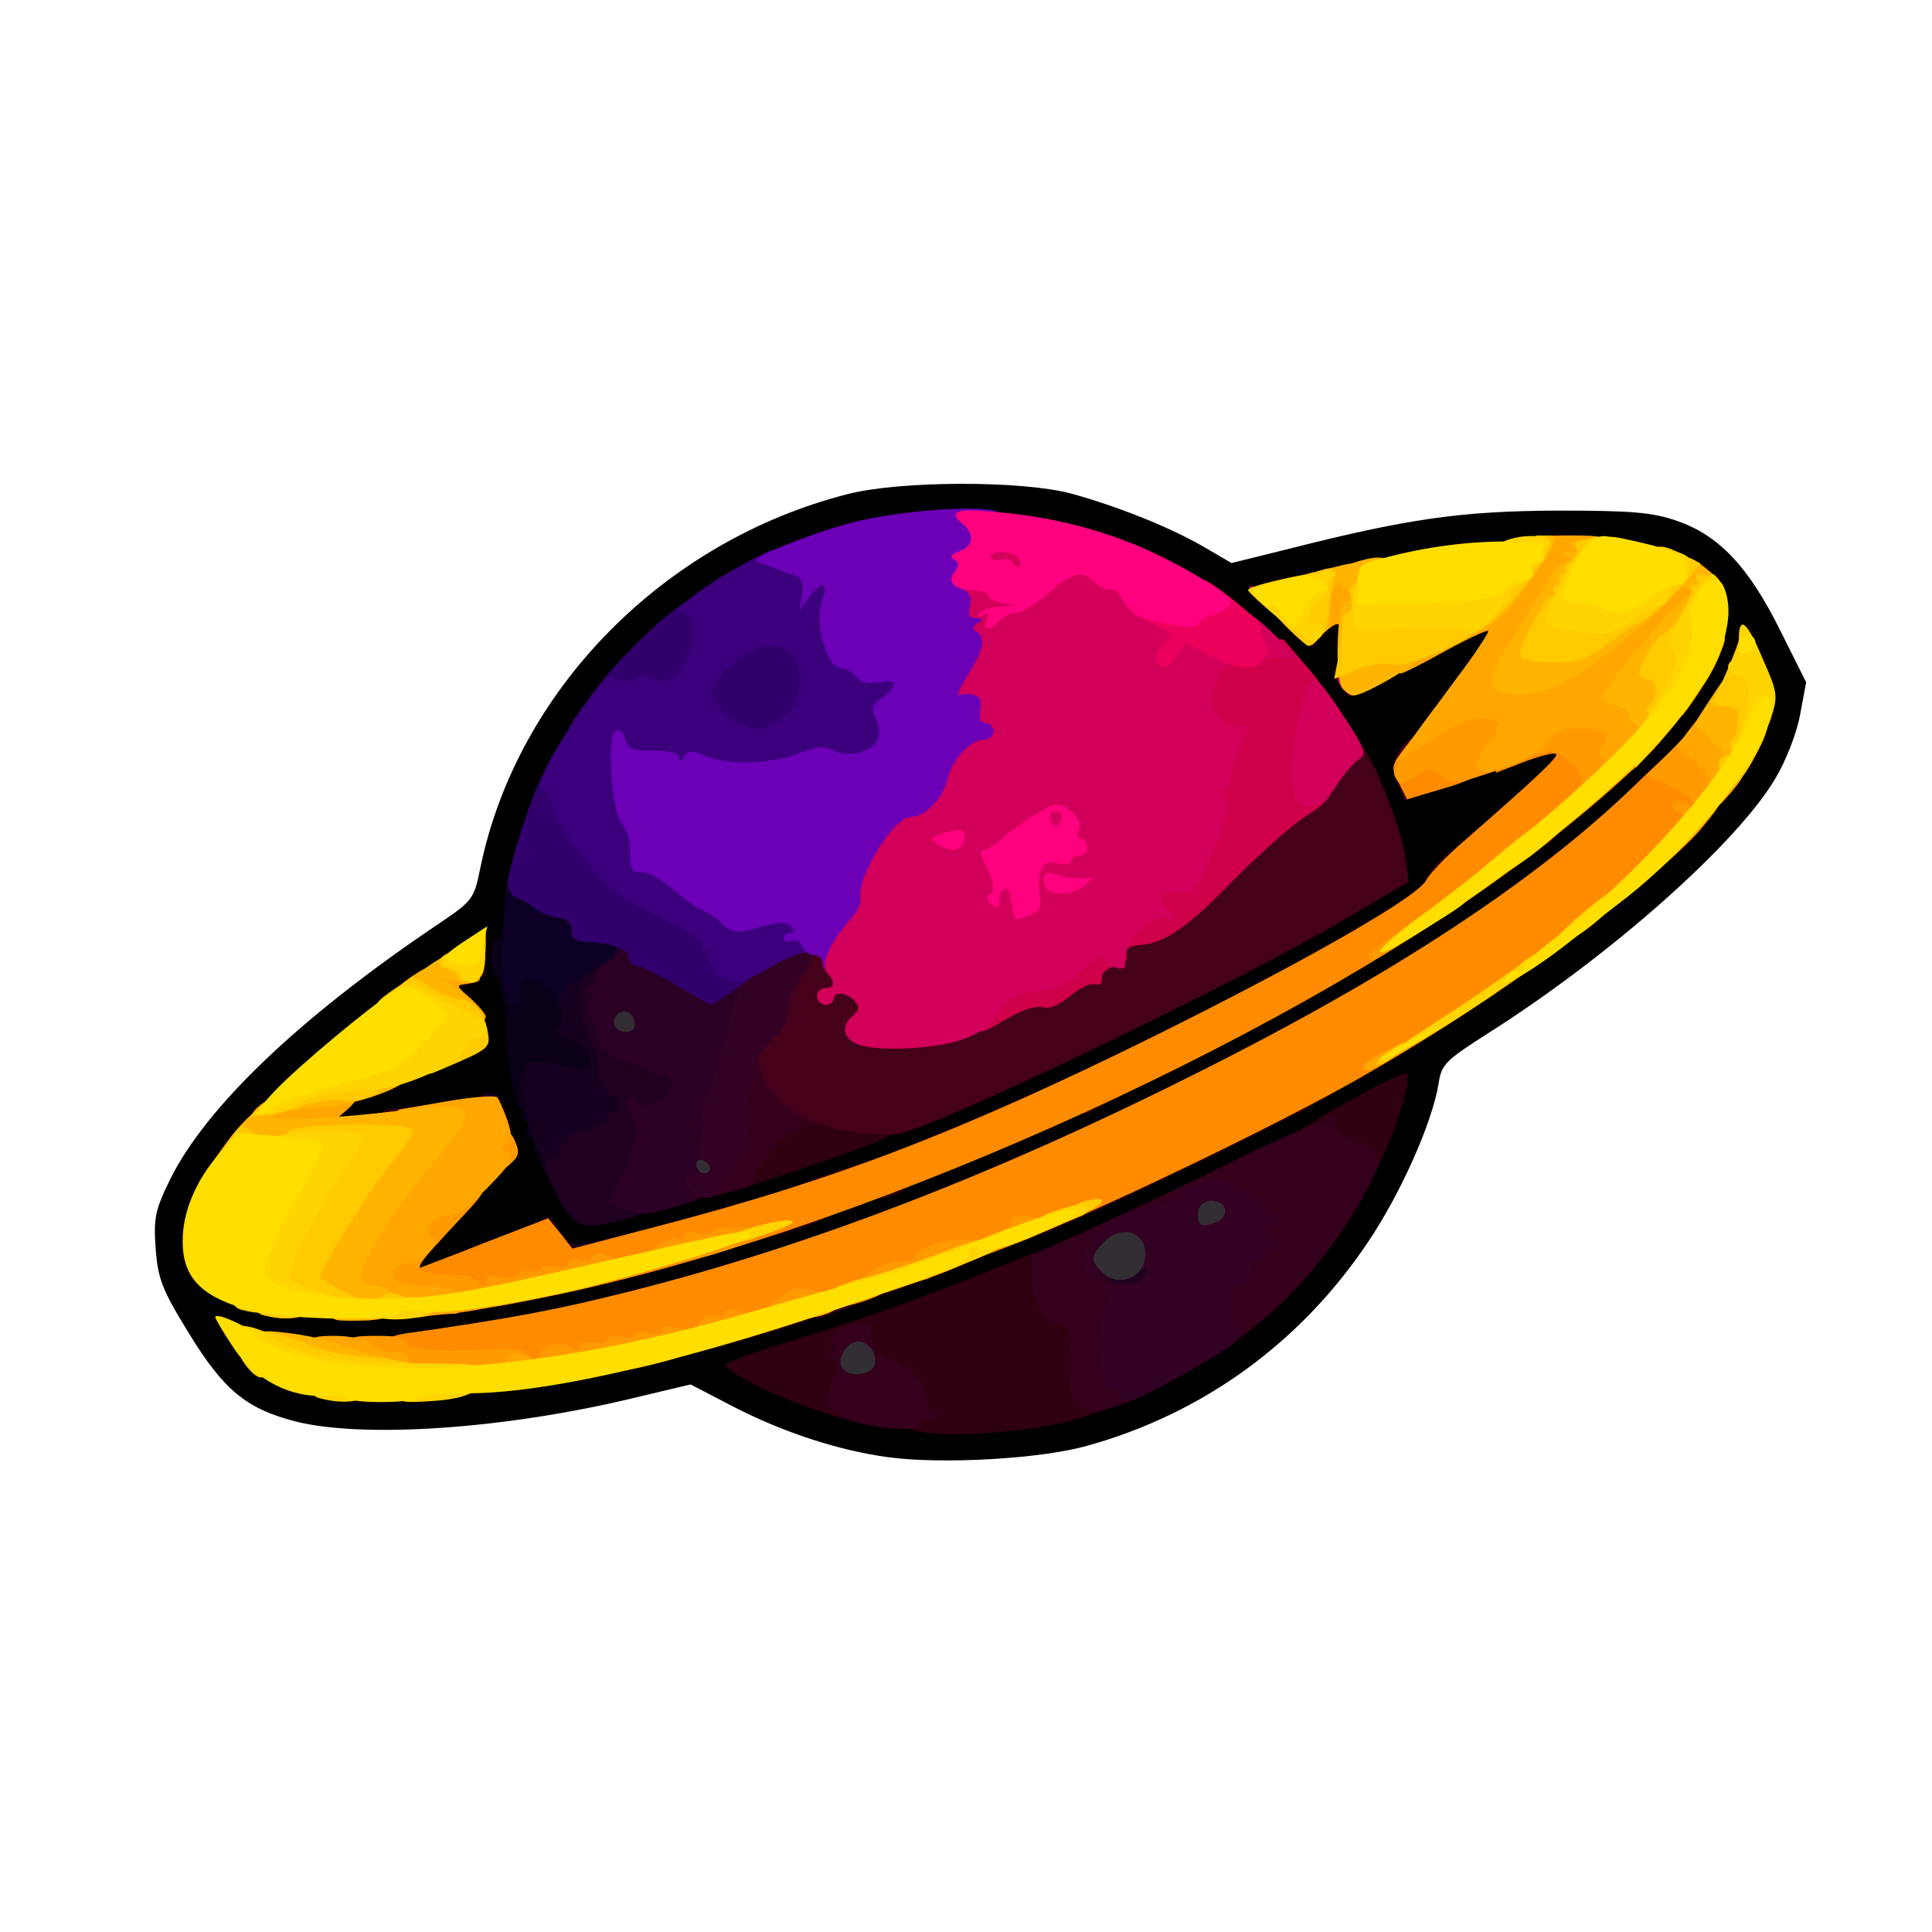<?xml version="1.0" encoding="utf-8"?>
<!DOCTYPE svg PUBLIC "-//W3C//DTD SVG 1.0//EN" "http://www.w3.org/TR/2001/REC-SVG-20010904/DTD/svg10.dtd">
<svg version="1.0" xmlns="http://www.w3.org/2000/svg" width="50px" height="50px" viewBox="0 0 350 350" preserveAspectRatio="xMidYMid meet">
 <g fill="#000000">
  <path d="M161 264 c-9 -1.2 -19.1 -4.5 -28.2 -9.2 l-7.7 -4 -10.9 2.6 c-23.1 5.5 -48.4 7.2 -60.7 4.1 -8.9 -2.3 -13 -5.7 -19.3 -16 -4.8 -7.8 -5.6 -9.8 -6 -15.3 -0.4 -5.5 -0.1 -7 2.6 -12.5 6.5 -13.2 23.7 -29.6 48.9 -46.5 5.9 -4 6.2 -4.4 7.3 -9.9 6.6 -32.2 33.2 -59.3 66.6 -67.8 9.4 -2.4 31.3 -2.5 40.4 -0.1 8.4 2.3 18.2 6.2 24.3 9.8 l4.8 2.8 9.7 -2.4 c22.4 -5.7 31.9 -7 49.2 -7.1 13.6 0 17.4 0.3 21.9 1.9 7.5 2.6 12.9 8.3 18.6 19.8 l4.7 9.4 -1.1 5.9 c-0.6 3.3 -2.6 8.4 -4.4 11.4 -6.9 11.8 -30 32.3 -52.3 46.4 -7.5 4.8 -8.3 5.5 -8.8 9.1 -1.2 7.1 -6.8 19.7 -12.7 28.5 -12.2 18.3 -30 31.2 -50.9 37 -8.4 2.4 -26.3 3.4 -36 2.1z m21.4 -8 c28.8 -4.1 54.6 -24 66 -51 l1.4 -3.5 -24.1 12 c-13.3 6.6 -31.4 14.9 -40.2 18.4 -16.4 6.6 -40.8 15.1 -43.2 15.1 -3 0 -1 2 4 3.8 7.3 2.8 13.3 4.3 19.7 5.2 8.1 1.1 8.2 1.1 16.4 0z m-87.9 -7.4 c34.3 -6.1 80.3 -21.8 120.4 -41.3 38.9 -18.9 77.5 -45.1 92.6 -62.9 7.1 -8.4 10.9 -15.7 10 -19.3 -0.5 -1.8 -0.9 -2.1 -1.3 -1.1 -2.2 6.4 -16.7 22.3 -30.2 33 -30.4 24.3 -86.3 53.1 -136.7 70.3 -34.3 11.8 -60.3 17 -85 17.1 -9.5 0.1 -17.3 0.2 -17.3 0.3 0 0.7 8.4 4.4 11.7 5.3 5.1 1.3 24.7 0.5 35.8 -1.4z m-7.3 -15.1 c7.9 -1.4 15.7 -2.9 17.3 -3.4 l3 -0.9 -3.8 -0.1 c-2.4 -0.1 -4 -0.7 -4.3 -1.6 -0.9 -2.2 -2.4 -1.9 -12.1 2 -4.8 1.9 -10.2 3.5 -12 3.5 -3.1 0 -3.3 -0.2 -3.3 -3.2 0.1 -2.7 1.6 -4.9 8.9 -12.7 8.4 -8.9 8.8 -9.6 7.9 -12.3 -0.6 -1.5 -1.3 -2.8 -1.6 -2.8 -0.4 0 -5.9 0.9 -12.2 2 -16.4 2.8 -17 2.8 -17 -1.4 0 -4.1 0.4 -4.5 11 -8.6 4.7 -1.8 10.3 -4.2 12.4 -5.3 l3.9 -1.9 -2.7 -2.4 c-1.4 -1.4 -2.6 -3.1 -2.6 -3.9 0 -0.8 -0.4 -1.5 -0.8 -1.5 -1.9 0 -22.4 17.4 -29.8 25.3 -7.6 8 -13.4 17 -13.4 20.6 0.1 3.5 5.2 7.4 12.2 9.6 7 2.2 23 1.8 39 -1z m59.6 -26.4 c8.4 -2.8 20.8 -7.5 27.5 -10.4 14.9 -6.3 54.8 -26.2 67.5 -33.7 9.2 -5.4 9.3 -5.5 8.8 -8.9 -0.8 -4.9 -7.8 -18.6 -13.8 -26.5 -10.2 -13.5 -27.8 -25.1 -45.3 -29.7 -33 -8.7 -71 9.4 -88.3 42 -4.6 8.5 -9.2 23.3 -9.2 29.2 0 2.4 -0.5 3.9 -1.2 3.9 -0.9 0 -0.9 0.3 0.1 0.9 1 0.7 1.7 4 2.1 11.5 0.4 5.8 1.2 11.2 1.9 11.9 0.6 0.8 2 4 3.1 7.2 1.1 3.2 3.1 7.7 4.5 10 l2.4 4.3 12.3 -3.2 c6.8 -1.8 19.2 -5.6 27.6 -8.5z m131.2 -58 c15.8 -12.4 27.2 -25 30.6 -33.8 1.5 -3.9 1.5 -4.4 0 -6.8 -6.5 -9.9 -29.9 -10.7 -65.9 -2.4 -6.8 1.6 -8.6 2.4 -7.7 3.3 0.7 0.9 2.7 1.1 6.1 0.8 l5.1 -0.5 -0.3 5.7 c-0.3 3.3 0 5.6 0.6 5.6 0.6 0 5.2 -2.3 10.4 -5 5.9 -3.1 10.6 -5 12.7 -5 3.2 0 3.4 0.2 3.4 3.3 0 2.7 -1.7 5.7 -8.1 14.1 -4.4 5.9 -7.8 11 -7.5 11.3 0.3 0.3 5.3 -1.1 11.1 -3.1 5.7 -2 11.8 -3.6 13.5 -3.6 2.8 0 3 0.2 3 3.9 0 3.3 -0.6 4.3 -4.2 7.4 -2.4 1.9 -6.8 5.9 -9.8 8.8 -4.7 4.4 -4.9 4.8 -1.5 2.4 2.2 -1.6 6 -4.4 8.5 -6.4z"/>
 </g>
 <g fill="#0a0018">
  <path d="M92 208.3 c0 -0.5 -0.7 -2.9 -1.5 -5.5 -0.8 -2.7 -1 -4.8 -0.6 -4.8 0.4 0 1.3 1.8 2 4.1 0.7 2.3 1.5 4.7 1.8 5.5 0.3 0.8 0 1.4 -0.6 1.4 -0.6 0 -1.1 -0.3 -1.1 -0.7z"/>
  <path d="M97 207.5 c0 -0.8 -0.4 -1.5 -1 -1.5 -0.5 0 -0.7 -0.7 -0.4 -1.5 0.4 -0.8 0.1 -1.5 -0.6 -1.5 -0.6 0 -0.9 -0.4 -0.5 -0.9 0.3 -0.5 0.1 -1.2 -0.4 -1.6 -1.1 -0.6 -1.9 -5.7 -2.5 -16 -0.3 -3.8 -1 -7.1 -1.5 -7.3 -1.4 -0.5 -1.4 -7.2 -0.1 -7.2 0.6 0 1 -0.7 1 -1.5 0 -0.8 0.7 -1.5 1.5 -1.5 1 0 1.5 1.1 1.5 3.5 0 3.3 0.2 3.5 3.4 3.5 2.7 0 3.9 0.7 5.5 2.9 1.2 1.6 2.1 4.1 2.1 5.6 0 1.9 0.6 2.9 2 3.2 2.3 0.6 3.3 3.6 2.8 7.9 -0.3 2.8 -0.5 2.9 -6.1 2.9 l-5.8 0 0.7 6.3 c0.4 4.3 0.3 6.2 -0.5 6.2 -0.6 0 -1.1 -0.7 -1.1 -1.5z"/>
  <path d="M85 187 c0 -2.8 0.4 -4 1.4 -4 2 0 3.2 6 1.5 7.1 -2.4 1.5 -2.9 1 -2.9 -3.1z"/>
  <path d="M86 173.6 c0 -2.5 0.5 -4.8 1 -5.1 0.6 -0.4 1 1.1 1 3.9 0 2.5 -0.4 4.8 -1 5.1 -0.6 0.4 -1 -1.1 -1 -3.9z"/>
 </g>
 <g fill="#0d0025">
  <path d="M100.2 180.4 c-2.6 -3.9 -5.5 -4.3 -6 -0.6 -0.4 2.9 -2 2.8 -2.8 -0.3 -0.8 -3.1 -0.1 -20.1 0.8 -21 0.8 -0.8 7.4 2 8.3 3.5 0.3 0.6 1.8 1 3.2 1 1.6 0 2.7 0.7 3 1.9 0.3 1.3 1.7 2.2 4.4 2.6 3.8 0.7 3.9 0.8 3.9 4.6 0 3.5 -0.4 4.2 -4.2 6.5 -2.4 1.5 -4.9 3.3 -5.6 4.1 -1.9 1.9 -2.4 1.7 -5 -2.3z"/>
 </g>
 <g fill="#160020">
  <path d="M99.2 213.3 c-0.5 -1 -1.6 -4 -2.5 -6.8 -3.9 -12.7 -2.9 -15.9 4.4 -13.5 6.6 2.2 8.2 -2.3 1.6 -4.8 -2.4 -0.9 -2.9 -1.5 -1.8 -2.1 0.9 -0.6 1.1 -1.8 0.7 -3.5 -0.4 -1.6 -0.2 -2.6 0.4 -2.6 0.6 0 0.9 -0.3 0.7 -0.8 -0.3 -0.4 1.1 -1.5 3 -2.5 l3.5 -1.8 -0.4 3.7 c-0.3 2.3 0.2 5 1.4 7.3 1 1.9 1.8 4.5 1.8 5.7 0 1.2 0.7 2.7 1.5 3.4 0.8 0.7 1.5 2.9 1.5 4.9 0 4.3 -3.2 8.1 -6.8 8.1 -1.2 0 -2.7 1 -3.3 2.2 -1.3 2.4 -3.4 4.8 -4.3 4.8 -0.3 0 -0.9 -0.8 -1.4 -1.7z"/>
  <path d="M91.4 208.2 c-1.5 -0.2 -2.5 -1.5 -3.3 -4.1 -1.5 -5.2 -1.4 -6.1 0.7 -6.1 1.3 0 2.3 1.5 3.5 5.2 0.9 2.9 1.5 5.2 1.4 5.3 -0.1 0 -1.1 -0.1 -2.3 -0.3z"/>
 </g>
 <g fill="#2e0010">
  <path d="M166.3 259.3 c-1.7 -0.3 -2.3 -1.1 -2.3 -3.1 0 -3.7 -1 -4.9 -5.2 -6.6 l-3.6 -1.5 -1.1 4.4 c-0.6 2.5 -1.3 4.5 -1.5 4.5 -0.1 0 -2.7 -0.8 -5.7 -1.9 -7.9 -2.7 -16.3 -7.1 -15.3 -8.1 0.5 -0.4 5.6 -2.2 11.4 -4 13.3 -4 23.6 -7.7 37.5 -13.3 10.4 -4.2 11 -4.3 11.3 -2.4 0.2 1.1 -0.2 2.4 -1 2.8 -1.9 1.2 1.1 6.3 4 6.7 2 0.3 2.2 0.9 2.2 7.3 0 5.3 0.4 7.1 1.5 7.5 2.9 1.2 1.6 4 -2.3 5.2 -8.4 2.5 -23.3 3.8 -29.9 2.5z"/>
  <path d="M125 242.9 c0 -1.9 0.4 -2.1 4.3 -1.6 6.2 0.7 12.7 -1.1 12.7 -3.4 0 -1.5 0.7 -1.9 3.3 -1.8 8.3 0.1 6.8 1.5 -5.6 5.2 -6.9 2 -13 3.7 -13.6 3.7 -0.6 0 -1.1 -0.9 -1.1 -2.1z"/>
  <path d="M154 236 c0 -0.4 1.2 -1.1 2.8 -1.5 1.5 -0.3 8.8 -3.1 16.3 -6.1 7.4 -3 14.2 -5.4 15 -5.3 0.8 0 -3.1 1.8 -8.6 4 -15.9 6.5 -25.5 9.8 -25.5 8.9z"/>
  <path d="M143 225.6 c6.4 -2.4 8 -2.7 8 -1.8 0 1 -6.8 3.2 -9.6 3.1 -1.1 0 -0.5 -0.6 1.6 -1.3z"/>
  <path d="M138 222 c0 -1.2 0.7 -2 1.8 -2.1 1 0 1.2 -0.3 0.5 -0.6 -3.3 -1.3 -0.4 -3.1 10.7 -6.9 6.6 -2.2 12 -3.7 12 -3.3 0 0.5 -2.5 1.6 -5.5 2.5 -4 1.3 -5.5 2.3 -5.5 3.6 0 1 -0.7 1.8 -1.7 1.8 -1.4 0 -1.5 0.2 -0.4 0.9 2.1 1.3 0.6 2.7 -4.6 4.5 -6.1 2.1 -7.3 2 -7.3 -0.4z"/>
  <path d="M161.5 219 c2.7 -1.2 3.5 -1.2 3.5 0 0 0.6 -1.2 1 -2.7 0.9 -2.5 0 -2.6 -0.1 -0.8 -0.9z"/>
  <path d="M158 215 c0 -1.6 0.7 -2 3.5 -2 3.9 0 4.6 1.4 1.6 3 -3.1 1.6 -5.1 1.2 -5.1 -1z"/>
  <path d="M133 212.6 c0 -2.5 1.1 -4.4 4.6 -8 4.4 -4.7 4.7 -4.8 9.2 -4.2 2.6 0.3 7.3 0.9 10.5 1.2 4.5 0.5 5.7 1 5.7 2.4 0 1.3 -3.4 2.8 -15 6.8 l-15 5 0 -3.2z"/>
  <path d="M245.8 211.8 c-2.3 -2.1 -7.8 -4.8 -9.9 -4.8 -1 0 -1.9 -0.4 -1.9 -0.9 0 -1.1 20.1 -12.4 20.8 -11.6 1.4 1.4 -4.8 18.5 -6.7 18.5 -0.5 0 -1.6 -0.6 -2.3 -1.2z"/>
  <path d="M69 202.5 c0 -0.8 0.6 -1.5 1.3 -1.6 0.6 0 2.2 -0.2 3.5 -0.3 1.6 -0.2 2.2 0.3 2.2 1.6 0 1.4 -0.8 1.8 -3.5 1.8 -2.4 0 -3.5 -0.5 -3.5 -1.5z"/>
  <path d="M200 203 c1.9 -1.3 3 -1.3 3 0 0 0.6 -1 1 -2.2 1 -1.9 0 -2 -0.2 -0.8 -1z"/>
  <path d="M196 199.6 c0 -2.3 0.4 -2.6 3.5 -2.6 5.3 0 4.6 1.3 -2.7 4.8 -0.5 0.2 -0.8 -0.8 -0.8 -2.2z"/>
  <path d="M234 201.2 c0 -0.5 1.1 -1.4 2.5 -2 1.5 -0.7 2.5 -2 2.5 -3.2 0 -1.6 0.7 -2 3.8 -2 2 0 4.6 -0.7 5.6 -1.5 1.1 -0.8 2.7 -1.5 3.5 -1.5 0.9 0 -2.6 2.5 -7.7 5.5 -9.8 5.8 -10.2 6 -10.2 4.7z"/>
  <path d="M81 178.5 c0 -3.3 0.2 -3.5 3.5 -3.5 1.9 0 3.5 0.4 3.5 1 0 1.2 -3.5 3.1 -4.4 2.3 -0.3 -0.3 -0.6 -0.4 -0.6 0 0 0.3 0.7 1.3 1.6 2.1 1.4 1.5 1.3 1.6 -1 1.6 -2.3 0 -2.6 -0.4 -2.6 -3.5z"/>
  <path d="M259 158.6 c0 -0.8 1.4 -2.4 3.1 -3.7 l3 -2.1 -0.3 3.3 c-0.2 2.9 -0.7 3.5 -3 3.7 -2 0.2 -2.8 -0.1 -2.8 -1.2z"/>
  <path d="M280.5 156 c0.3 -0.5 1.9 -1.9 3.5 -3 l3 -2.1 0 3 c0 2.9 -0.3 3.1 -3.6 3.1 -2 0 -3.3 -0.4 -2.9 -1z"/>
  <path d="M280 151.5 c0 -0.8 0.7 -1.5 1.6 -1.5 1.4 0 1.4 0.3 0.4 1.5 -0.7 0.8 -1.4 1.5 -1.6 1.5 -0.2 0 -0.4 -0.7 -0.4 -1.5z"/>
  <path d="M268.8 149.3 c4.7 -4.6 5.2 -4.8 5.2 -1.4 0 2.9 -0.2 3.1 -3.5 3.1 -3.3 0 -3.4 -0.1 -1.7 -1.7z"/>
  <path d="M242.5 116 c0.6 -3.2 -0.3 -3.8 -2.3 -1.8 -0.9 0.9 -1.2 0.8 -1.2 -0.5 0 -1.3 0.9 -1.7 3.5 -1.7 3.3 0 3.5 0.2 3.5 3.5 0 2.8 -0.4 3.5 -2 3.5 -1.7 0 -1.9 -0.5 -1.5 -3z"/>
 </g>
 <g fill="#200020">
  <path d="M196.6 234.4 c-0.9 -0.8 -1.6 -3.1 -1.6 -5 0 -3.2 0.2 -3.4 3.5 -3.4 3.2 0 3.5 -0.2 3.5 -3 0 -2.8 0.3 -3 3.5 -3 2.4 0 3.5 0.5 3.5 1.5 0 0.8 0.5 1.5 1 1.5 1.4 0 1.2 10.4 -0.2 11.8 -1.8 1.8 -11.3 1.5 -13.2 -0.4z"/>
  <path d="M102 227 c0 -1.5 -0.7 -2 -2.4 -2 -3.3 0 -4.4 -2 -2 -3.7 1.7 -1.2 2 -1.2 2.9 0.2 2.7 4.5 2.6 4.5 9 3 6.7 -1.6 9.1 -1.8 5.8 -0.5 -1.3 0.5 -2.3 1.6 -2.3 2.3 0 1.4 -4.1 2.7 -8.6 2.7 -1.7 0 -2.4 -0.6 -2.4 -2z"/>
  <path d="M213 220.9 c0 -4.9 1.6 -6.9 5.5 -6.9 3.3 0 3.5 0.2 3.5 3.5 0 1.9 -0.4 3.5 -1 3.5 -0.5 0 -1 0.7 -1 1.5 0 1 -1.1 1.5 -3.5 1.5 -3.2 0 -3.5 -0.2 -3.5 -3.1z"/>
  <path d="M101.5 217.7 c-2.5 -4.4 -3.2 -7.7 -1.7 -7.7 0.5 0 1.4 -1.1 2 -2.5 0.8 -1.6 2 -2.5 3.5 -2.5 1.3 0 3.4 -1.1 4.7 -2.5 l2.3 -2.5 -2.3 -2.4 c-1.2 -1.4 -2 -3.2 -1.7 -4 0.3 -0.8 -0.3 -3.1 -1.4 -5.2 -1.9 -3.9 -2.5 -9 -1.1 -10.9 0.4 -0.6 1.9 -1.8 3.5 -2.8 3.3 -2.1 3.4 -3.4 0.5 -4 -1.4 -0.3 -0.9 -0.5 1.5 -0.6 3.6 -0.1 3.7 0 3.7 3.4 0 2.3 -0.5 3.5 -1.4 3.5 -1.8 0 -2.9 6 -1.7 9.2 0.7 1.9 2.1 2.7 6.4 3.7 5.9 1.3 6.7 2.2 6.7 7.6 0 2.7 -0.6 3.7 -3 5.2 -1.6 0.9 -3 2.5 -3 3.5 0 0.9 -0.8 3.4 -1.8 5.4 -1.3 2.8 -1.4 3.8 -0.4 4.1 0.6 0.3 1.2 1.2 1.2 2.2 0 1.2 -1.4 2.1 -4.5 2.9 -7.7 2.1 -9.1 1.7 -12 -3.1z"/>
 </g>
 <g fill="#34001c">
  <path d="M155.2 257.7 c-4.4 -1.2 -6.7 -3.4 -5.3 -5.2 0.5 -0.5 1.1 -2.2 1.5 -3.7 0.5 -2.2 0.3 -2.8 -1.1 -2.9 -1.6 0 -1.5 -0.2 0.2 -0.9 1.1 -0.5 1.5 -0.9 0.8 -0.9 -2 -0.1 -0.4 -2.7 2.4 -4 2.9 -1.3 4.3 -0.3 4.3 3.2 0 1.1 1.4 2.3 3.9 3.3 3.7 1.4 6.1 4.6 6.1 8 0 0.8 0.5 1.2 1 0.9 0.6 -0.3 1 -0.1 1 0.4 0 0.6 -0.7 1.1 -1.5 1.1 -0.8 0 -1.5 0.5 -1.5 1 0 1.3 -6.3 1.1 -11.8 -0.3z"/>
  <path d="M195.6 254.7 c-1.5 -1.1 -1.8 -2.6 -1.7 -8 0.1 -6 -0.1 -6.7 -1.8 -6.7 -2.9 0 -5.1 -3.8 -5.1 -8.6 l0 -4.1 9.8 -4.3 c5.3 -2.4 16.8 -7.8 25.5 -12.1 8.8 -4.4 16.3 -7.6 16.8 -7.3 0.5 0.3 0.9 0 0.9 -0.5 0 -0.6 0.5 -1.1 1.1 -1.1 0.5 0 0.8 0.4 0.5 0.9 -0.7 1 1.6 3.2 3.7 3.5 0.8 0.1 2.2 1 3.3 2 1.7 1.8 1.7 2 -1.1 7.3 -4.2 8.2 -11.8 17.7 -18.6 23.3 -8.2 6.8 -8.9 6.7 -8.9 -2 0 -4.1 0.4 -7 1 -7 0.6 0 1.5 -1.1 2 -2.5 0.5 -1.4 1.4 -2.5 2 -2.5 1.9 0 1 -4 -1.2 -5.4 -2.8 -1.7 -8.1 -3.3 -5.8 -1.7 1.3 0.9 1.3 1.1 -0.2 1.1 -1 0 -1.8 0.4 -1.8 0.9 0 0.6 -2.1 1.3 -4.7 1.7 -7.3 1 -11.4 5.8 -8 9.3 1 1.1 0.7 1.3 -1.8 0.8 l-3 -0.6 2.8 1.2 c2.9 1.2 3.6 4.2 1.6 7.9 -1.4 2.6 -0.3 8.8 1.6 8.8 0.9 0 1.5 1 1.5 2.3 0 1.9 -0.8 2.6 -3.9 3.5 -4.7 1.5 -4.3 1.5 -6.5 -0.1z"/>
  <path d="M148 236.5 c0 -2.1 0.5 -2.5 3 -2.5 1.7 0 3 -0.4 3 -1 0 -0.5 1.6 -1 3.6 -1 5.3 0 3.8 2.1 -3.4 4.7 l-6.2 2.2 0 -2.4z"/>
  <path d="M184.8 222.5 c0.4 -2.1 1 -2.5 3.8 -2.5 2.4 0 3.4 -0.5 3.4 -1.5 0 -0.9 0.9 -1.5 2.1 -1.5 1.1 0 2.7 -0.7 3.5 -1.5 0.9 -0.8 3.1 -1.5 5 -1.5 2.4 0 3.4 -0.5 3.4 -1.5 0 -1.1 1.1 -1.5 4 -1.5 3.2 0 4 -0.4 4 -1.8 0 -1.7 3.6 -4.2 6.1 -4.2 0.6 0 1.7 -0.7 2.5 -1.5 0.9 -0.8 2.7 -1.8 4.2 -2.2 1.5 -0.3 3.3 -1.2 4 -2 1.5 -1.5 8.2 -1.8 8.2 -0.3 0 1.5 -51.2 26 -54.4 26 -0.2 0 -0.1 -1.1 0.2 -2.5z"/>
  <path d="M129 220.7 c0 -0.8 2.3 -2 5.5 -2.9 3 -0.8 5.5 -1.2 5.5 -0.8 0 0.4 -0.9 1 -2 1.3 -1.1 0.3 -2 1.2 -2 2.1 0 1.2 -1 1.6 -3.5 1.6 -2.3 0 -3.5 -0.5 -3.5 -1.3z"/>
  <path d="M128 214 c0 -1.8 0.9 -4.3 2 -5.7 1.3 -1.6 2 -4.1 2 -6.7 0 -2.2 0.5 -5.8 1.1 -7.8 0.9 -3.4 1.3 -3.8 4.2 -3.8 2.8 0 3.5 0.5 4.5 3.4 0.8 2.2 2.3 3.8 4.2 4.6 2.2 0.9 3 1.9 3 3.7 0 2 -0.4 2.3 -2 1.8 -1.4 -0.5 -3 0.6 -6.4 4 -2.4 2.6 -4.2 5.3 -4 6 0.3 0.8 -0.6 1.5 -2.3 1.9 -1.5 0.4 -3.6 0.9 -4.5 1.2 -1.5 0.4 -1.8 -0.1 -1.8 -2.6z"/>
 </g>
 <g fill="#2c0025">
  <path d="M215 222.5 c0 -3.5 0 -3.5 4.5 -3.5 4.5 0 4.5 0 4.5 3.5 0 3.5 0 3.5 -4.5 3.5 -4.5 0 -4.5 0 -4.5 -3.5z"/>
  <path d="M122 221.4 c2.5 -0.7 5.2 -1.3 6 -1.3 2.1 0.1 -6 2.7 -8.5 2.8 -1.1 0 0 -0.7 2.5 -1.5z"/>
  <path d="M114 219.3 c-0.8 -0.2 -2.1 -0.6 -2.8 -0.9 -1.1 -0.3 -1.1 -0.9 0.1 -3.1 4.4 -8.4 4.8 -10.2 3.2 -13.3 -1.6 -3.2 -1.4 -3.6 1.3 -2.1 2.4 1.3 6.5 -1.8 5.6 -4.2 -0.3 -0.9 -1.1 -1.4 -1.6 -1.1 -0.6 0.4 -1.3 0.2 -1.7 -0.3 -0.3 -0.6 -2.3 -1.4 -4.5 -1.9 -3.4 -0.8 -4 -1.5 -5.7 -5.9 -1.4 -3.8 -1.6 -5.1 -0.6 -5.7 0.9 -0.6 0.8 -0.8 -0.3 -0.8 -1.3 -0.1 -1.3 -0.2 0.1 -1.3 0.9 -0.7 1.4 -1.7 1.2 -2.4 -0.2 -0.6 0.5 -1.4 1.6 -1.8 2.4 -0.7 2.8 -3.5 0.6 -3.5 -0.8 0 -1.5 -0.4 -1.5 -1 0 -0.5 1.8 -1 4 -1 2.9 0 4 0.4 4 1.5 0 0.8 0.7 1.5 1.6 1.5 0.8 0 3.1 1.1 5.1 2.4 3 2.1 4.3 2.4 8.6 1.9 l4.9 -0.6 -0.5 4.4 c-0.8 6.2 -3.2 16.1 -4.7 18.8 -0.8 1.6 -1 4.2 -0.5 7.7 0.9 7.3 -0.8 9.7 -8.4 11.8 -6 1.7 -6.7 1.8 -9.1 0.9z"/>
 </g>
 <g fill="#330123">
  <path d="M203 253 c0 -0.5 -0.6 -1 -1.4 -1 -2.5 0 -3.7 -11.1 -1.5 -15.1 0.7 -1.5 0.7 -2.4 -0.1 -3.4 -1 -1.2 -0.6 -1.3 2.2 -0.9 2.4 0.4 3.8 0.1 4.7 -1 0.8 -1 0.9 -1.6 0.3 -1.6 -0.6 0 -1.4 0.4 -1.7 1 -0.8 1.2 -7.7 0.8 -8.7 -0.5 -1.3 -1.7 -0.9 -4.5 0.7 -4.5 0.8 0 1.2 -0.6 0.9 -1.3 -0.6 -1.6 5.6 -5.2 10.6 -6.2 1.9 -0.4 3.7 -1 4 -1.4 0.3 -0.3 1.9 -1.4 3.6 -2.3 3 -1.7 3.3 -1.7 7.3 0.3 2.3 1.1 4.4 2.6 4.8 3.4 0.3 0.8 0.9 1.2 1.4 0.9 0.5 -0.3 0.9 0.4 0.9 1.6 0 1.3 -0.4 1.9 -1.1 1.4 -0.8 -0.4 -0.8 0 0 1.4 1 1.8 0.8 2.4 -1.4 3.8 -1.6 1 -2.2 2 -1.5 2.4 0.6 0.4 0 1.2 -1.5 2 -2.2 1.2 -2.6 2 -2.3 5 0.1 1.9 0.7 3.8 1.3 4.2 1.3 0.9 -1.5 3 -11.4 8.5 -7.7 4.3 -10.1 5.1 -10.1 3.3z"/>
  <path d="M122 222.6 c0 -0.8 2.3 -1.9 6 -2.9 3.3 -0.8 5.7 -1.1 5.4 -0.6 -0.3 0.5 -1.4 0.9 -2.5 0.9 -1.2 0 -1.9 0.7 -1.9 2 0 1.6 -0.7 2 -3.5 2 -2.3 0 -3.5 -0.5 -3.5 -1.4z"/>
  <path d="M197 219.5 c0 -0.8 6.1 -3.6 7 -3.3 0.5 0.2 -0.9 1.1 -3 2 -2.2 0.9 -4 1.5 -4 1.3z"/>
  <path d="M125.2 215.8 c-1.6 -1.6 -1.5 -2.8 0.1 -2.8 1.3 0 1.4 -0.5 1.7 -8 0.1 -2.5 0.9 -6.1 1.7 -8 0.8 -1.9 2.1 -6 2.8 -9 0.6 -3 1.6 -6.4 2.1 -7.5 0.8 -2 0.8 -2 -2.1 -0.1 -2.7 1.8 -2.8 1.8 -2 0 0.4 -1.1 0.9 -2.6 1.2 -3.5 0.2 -0.9 2.9 -3 6 -4.7 5.3 -3.1 9.3 -3.9 12.7 -2.6 2.4 0.9 1.9 5.8 -0.9 10 -1.4 2 -2.5 4.7 -2.5 5.9 0 1.2 -1.3 3.8 -3 5.6 -1.6 1.9 -3 4.3 -3.1 5.4 0 1.6 -0.3 1.4 -1.4 -1 l-1.3 -3 -1.1 4.1 c-0.6 2.3 -0.9 5.6 -0.7 7.5 0.3 2.4 -0.2 4.3 -1.8 6.4 -1.2 1.7 -2.5 3.8 -2.9 4.8 -0.7 2 -3.7 2.3 -5.5 0.5z"/>
 </g>
 <g fill="#45001a">
  <path d="M159.2 210.8 c0.3 -0.7 5.6 -3.3 11.9 -5.8 24.3 -9.9 54.5 -24.8 76.4 -37.8 5.5 -3.3 10.2 -5.8 10.5 -5.5 0.3 0.3 -0.5 1.2 -1.7 2 -1.3 0.9 -2.3 2.4 -2.3 3.4 0 1.4 -0.7 1.9 -2.5 1.9 -1.6 0 -2.5 0.6 -2.5 1.5 0 1 -1.1 1.5 -3.5 1.5 -2.8 0 -3.5 0.4 -3.5 1.9 0 1.6 -0.8 2 -4.2 2.3 -3.4 0.2 -4.4 0.7 -4.7 2.3 -0.4 2.6 -1.9 3.5 -5.8 3.5 -4.4 0 -24.3 9.9 -24.3 12.1 0 2.1 -4.1 3.9 -9 3.9 -3.3 0 -4 0.4 -4 1.9 0 2.1 -1.9 3.1 -6.1 3.1 -1.9 0 -2.9 0.5 -2.9 1.5 0 0.9 -0.9 1.5 -2.5 1.5 -1.4 0 -2.5 0.5 -2.5 1 0 0.6 -1.1 1 -2.5 1 -1.4 0 -2.5 0.5 -2.5 1 0 0.6 -1.1 1 -2.5 1 -1.4 0 -2.5 0.5 -2.5 1 0 0.6 -1.6 1 -3.6 1 -2.3 0 -3.4 -0.4 -3.2 -1.2z"/>
  <path d="M155 205.1 c-8.1 -0.9 -14.6 -4.6 -16.5 -9.5 -1.5 -3.6 -1.5 -4 0.2 -6 1 -1.1 2.2 -2.4 2.6 -2.7 0.8 -0.6 1.4 -2.8 1.6 -5.5 0.1 -0.6 1.2 -2.7 2.5 -4.7 2.1 -3 2.2 -3.6 0.9 -4.1 -0.9 -0.4 -2.3 -0.1 -3.2 0.6 -1 0.8 -0.9 0.5 0.3 -1 1.2 -1.4 3 -2.2 5.1 -2.2 2.6 0 3.3 0.5 4.4 3.3 0.7 1.8 2.3 3.7 3.5 4.3 1.6 0.7 2.2 1.9 2.4 5.3 l0.3 4.3 5.3 -0.4 c3.3 -0.3 7.9 -1.8 12.7 -4.1 4.1 -2 8.6 -3.7 10 -3.7 1.4 0 3.4 -0.9 4.4 -2 1 -1.1 2.4 -2 3 -2 0.7 0 1.5 -0.7 1.9 -1.5 0.3 -0.8 1.2 -1.5 2 -1.5 0.8 0 1.8 -0.9 2.1 -2 0.4 -1.3 1.5 -2 3.3 -2 4.1 0 8.9 -3.4 17.7 -12.5 4.4 -4.5 9.5 -9.1 11.3 -10.1 1.9 -1 4.9 -4 6.8 -6.6 3.8 -5.3 5.6 -5.9 7.9 -2.5 2.5 3.9 6.5 14.5 7.1 19.1 l0.6 4.3 -11.3 6.7 c-20 11.8 -73.9 37.7 -81.2 39 -1.2 0.2 -4.7 0.1 -7.7 -0.3z"/>
  <path d="M253.3 141.9 c-1.3 -3.3 -0.7 -5.5 2.1 -7.9 1.4 -1.1 1.6 -0.8 1.6 2.3 0 2.5 -0.5 3.7 -1.7 4 -1.4 0.4 -1.2 0.5 0.5 0.6 2.5 0.1 3 2.6 0.6 3.5 -0.9 0.3 -1.7 0.6 -1.8 0.6 -0.1 0 -0.7 -1.4 -1.3 -3.1z"/>
 </g>
 <g fill="#322e34">
  <path d="M152.4 247.5 c-0.7 -1.7 1.2 -4.5 3.1 -4.5 1.9 0 3.6 2.5 2.9 4.4 -0.8 2 -5.3 2.1 -6 0.1z"/>
  <path d="M199.6 230.4 c-2.1 -2 -2 -3 0.4 -5.4 3.2 -3.2 7.4 -2 7.5 2.2 0 4.2 -4.9 6.3 -7.9 3.2z"/>
  <path d="M217 220.1 c0 -2.1 1.7 -3.1 3.8 -2.3 1.7 0.6 1.5 2.9 -0.4 3.6 -2.6 1 -3.4 0.7 -3.4 -1.3z"/>
  <path d="M126.5 211.9 c-1 -1.5 0.3 -2.5 1.6 -1.2 0.7 0.7 0.7 1.3 0.1 1.7 -0.6 0.3 -1.4 0.1 -1.7 -0.5z"/>
  <path d="M111.4 185.9 c-0.3 -0.6 -0.2 -1.5 0.4 -2.1 1.3 -1.3 3.2 -0.2 3.2 1.8 0 1.6 -2.6 1.9 -3.6 0.3z"/>
 </g>
 <g fill="#31006d">
  <path d="M122.6 178.5 c-3.2 -1.9 -6.5 -3.5 -7.2 -3.5 -0.8 0 -1.4 -0.7 -1.4 -1.5 0 -1.5 -3.3 -2.7 -7.9 -2.9 -1.9 -0.1 -2.6 -0.6 -2.6 -2.1 0 -1.4 -0.8 -2.1 -2.5 -2.3 -1.4 -0.2 -3.2 -0.9 -4 -1.6 -0.8 -0.7 -2.3 -1.6 -3.3 -1.9 -0.9 -0.4 -1.7 -1.5 -1.7 -2.6 0 -2.8 4.7 -17.3 6.3 -19.5 1.8 -2.5 4.7 -1.4 4.7 1.7 0 2.3 2.7 6.4 8.7 13.5 1.5 1.8 5.1 4.4 7.8 5.8 2.8 1.4 6.5 3.3 8.3 4.2 2.1 1.1 3.5 2.8 4 4.7 0.4 1.7 1.8 3.4 3 4 1.2 0.5 2.2 1.3 2.2 1.6 0 0.6 -7.5 5.9 -8.3 5.9 -0.2 0 -2.9 -1.6 -6.1 -3.5z"/>
  <path d="M128.5 132.5 c-1.4 -1.3 -2.5 -3.3 -2.5 -4.3 0 -1.8 -0.6 -1.9 -7.2 -1.4 -4 0.2 -7.4 0.9 -7.6 1.3 -0.2 0.5 -1 0.9 -1.8 0.9 -0.8 0 -1.4 0.9 -1.4 2 0 1.5 -0.7 2 -2.5 2 -1.4 0 -2.5 -0.4 -2.5 -0.9 0 -0.5 2.5 -4.1 5.5 -8 5.7 -7.2 15.6 -16.1 18 -16.1 1.6 0 2.5 2.2 2.5 6.2 0 3 0 3 2.5 1.4 2.8 -1.8 11.6 -2.2 14.6 -0.6 1.6 0.9 1.9 2.2 1.9 8.1 0 6.1 -0.3 7.3 -2.5 9.4 -2 2.1 -3.4 2.5 -8.5 2.5 -5.1 0 -6.5 -0.4 -8.5 -2.5z"/>
 </g>
 <g fill="#3c007d">
  <path d="M129.6 175.8 c-0.8 -1.2 -1.3 -2.5 -1 -3 0.3 -0.4 0 -0.8 -0.7 -0.8 -0.7 0 -0.9 -0.3 -0.6 -0.6 0.7 -0.7 -2.1 -2.5 -10.8 -6.8 -2.7 -1.4 -6.3 -4 -7.8 -5.8 -6.2 -7.3 -8 -10.1 -8.7 -13.1 -0.4 -1.8 -1.2 -3.1 -1.9 -2.9 -1.6 0.3 2.1 -6.9 7.6 -14.6 3.5 -5 4.8 -6.1 5.8 -5.2 1 0.8 1.9 0.8 3.5 0 1.5 -0.8 2.6 -0.8 3.2 -0.2 1.7 1.7 4.6 0.1 6.3 -3.5 1.9 -3.9 1.3 -8 -1.2 -8.5 -1.8 -0.3 5.8 -5.8 13.6 -9.8 4.5 -2.3 4.7 -2.3 11.3 1.1 1 0.5 2.5 0.9 3.4 0.9 1.4 0 1.6 0.8 1 5.4 -0.3 3 -0.3 6.1 0 7 0.8 2.1 6 4.6 9.6 4.6 2.6 0 2.8 0.3 2.8 3.9 0 2.2 -0.4 4.3 -1 4.6 -0.5 0.3 -1 2.1 -1 3.9 0 5.5 -2 7.1 -9.2 7.3 -3.5 0.2 -9.4 0.7 -13.3 1.3 -7.5 1 -20.5 0.3 -20.5 -1.1 0 -0.5 -1.3 -0.9 -3 -0.9 -2.6 0 -3 0.3 -3 2.9 0 1.6 0.7 3.4 1.5 4.1 0.8 0.7 1.8 3 2.1 5.1 0.5 2.9 1.1 3.9 2.5 3.9 1 0 2.1 0.5 2.5 1.1 0.3 0.6 3.2 2.7 6.3 4.7 5 3.3 6.2 3.6 11.3 3.3 4.8 -0.2 5.8 0 6.7 1.7 1.7 3.2 1.4 7.5 -0.4 6.8 -0.8 -0.3 -3.8 0.8 -6.5 2.4 -6 3.6 -8.4 3.7 -10.4 0.8z m12.9 -46.3 c1.8 -1.7 2.5 -3.5 2.5 -6.4 0 -4.4 -1.8 -6.1 -6.4 -6.1 -2.9 0 -9.6 5.9 -9.6 8.4 0 2.8 4.6 6.6 8 6.6 1.9 0 4 -0.9 5.5 -2.5z"/>
 </g>
 <g fill="#cf0049">
  <path d="M177 185 c0 -1.2 0.7 -3.4 1.5 -5 1.3 -2.4 2.3 -3 6.9 -3.5 4.4 -0.6 5.9 -1.3 7.7 -3.6 1.6 -2.2 3 -2.9 5.5 -2.9 2.7 0 3.4 -0.4 3.4 -1.9 0 -1 1.1 -2.6 2.4 -3.5 1.4 -0.8 2.6 -2.6 2.8 -3.8 0.2 -1.8 1 -2.4 3.4 -2.6 2.8 -0.3 3.5 -1 5.3 -5.4 1.2 -2.8 2.1 -6.8 2.1 -8.9 0 -2.2 0.5 -3.9 1 -3.9 1.8 0 1.1 -4.9 -1 -7 -2.3 -2.3 -2.5 -6.3 -0.8 -11.9 l1.2 -3.9 7.1 -0.7 7 -0.7 4.1 4.8 c4.4 5 4.5 6.5 1.5 12.2 -2 3.8 -1.1 10.2 1.5 10.2 2.7 0 1.4 2.1 -3.1 4.9 -2.5 1.6 -8.2 6.7 -12.8 11.3 -8.4 8.7 -12.7 11.7 -17.2 12 -2.3 0.2 -2.6 0.5 -2.4 2.6 0 0.4 -1 1 -2.3 1.3 -1.3 0.3 -2.2 1.2 -2.2 2.1 0.1 1 -0.4 1.4 -1.2 1.1 -0.8 -0.3 -2.8 0.7 -4.5 2.1 -2 1.7 -3.8 2.4 -5 2.1 -1.1 -0.4 -3.6 0.4 -6.2 1.9 -5.3 3.1 -5.7 3.2 -5.7 0.6z"/>
 </g>
 <g fill="#6b00b7">
  <path d="M149 174.5 c0 -0.8 -0.7 -1.5 -1.5 -1.5 -0.9 0 -1.8 -0.7 -2.2 -1.6 -0.3 -0.8 -1.2 -1.3 -1.9 -1 -0.8 0.3 -1.4 0.1 -1.4 -0.4 0 -0.6 0.5 -1 1.2 -1 0.9 0 0.9 -0.3 0.1 -1.1 -0.9 -0.9 -2.3 -0.9 -5.8 0.1 -4.2 1.2 -4.7 1.1 -6.8 -0.8 -1.2 -1.1 -2.8 -2.2 -3.6 -2.4 -0.7 -0.2 -3 -1.8 -5 -3.5 -2 -1.8 -4.6 -3.3 -5.8 -3.3 -1.9 0 -2.2 -0.5 -2.1 -3.5 0.1 -2 -0.6 -4.3 -1.5 -5.2 -1.9 -2.2 -2.9 -16.4 -1.1 -17 0.6 -0.2 1.4 0.5 1.7 1.7 0.4 1.6 1.3 2 5.1 2 3 0 4.6 0.4 4.6 1.3 0 0.8 0.3 0.8 0.9 -0.2 0.8 -1.2 1.4 -1.2 4.1 -0.1 4 1.7 12 1.4 17 -0.6 2.9 -1.2 4.3 -1.3 5.9 -0.5 2.5 1.4 6.8 0.5 8 -1.7 0.5 -0.9 0.5 -2.5 -0.2 -3.9 -0.9 -2 -0.7 -2.6 1.1 -3.9 3 -2.1 2.7 -3.5 -0.6 -2.8 -1.9 0.4 -3.2 0.1 -4.1 -1 -0.8 -0.9 -1.9 -1.6 -2.7 -1.6 -2.7 0 -5 -8.3 -3.4 -12.5 1.2 -3.1 -0.2 -3.3 -2.4 -0.3 l-1.7 2.3 0.4 -2.8 c0.3 -2 0 -3 -1.2 -3.4 -0.9 -0.3 -2.5 -0.9 -3.6 -1.3 -1.1 -0.5 -2.7 -1 -3.4 -1.2 -1.8 -0.5 9.5 -5.1 17.5 -7.2 7.6 -1.9 20.4 -3 24.9 -2.2 3.8 0.7 5 3.6 1.5 3.6 -1.5 0 -2 0.7 -2 2.8 0 1.5 -0.5 3.3 -1.2 4 -0.9 0.9 -0.9 1.2 0 1.2 0.7 0 1.2 1.1 1.2 2.5 0 1.4 0.5 2.5 1 2.5 0.6 0 1 3.6 0.9 9.2 -0.1 6 0.3 9.4 1 9.6 0.6 0.2 1.1 2.4 1.1 4.8 0 3.6 -0.3 4.4 -1.8 4.4 -2.4 0 -5.8 3.7 -6.6 7.3 -0.8 3.4 -4 6.7 -6.6 6.7 -2.5 0 -8 7.9 -8.7 12.8 -0.3 2 -1.3 4.6 -2.3 5.7 -1 1.1 -2.3 3 -2.9 4.3 -1.3 2.5 -5.1 3 -5.1 0.7z"/>
 </g>
 <g fill="#d2005a">
  <path d="M154.8 188.9 c-2.2 -1.2 -2.3 -3.2 -0.3 -4.9 1.2 -1 1.3 -1.6 0.4 -2.6 -1.3 -1.6 -3.9 -1.9 -3.9 -0.4 0 0.6 -0.7 1 -1.5 1 -0.8 0 -1.5 -0.7 -1.5 -1.5 0 -0.8 0.7 -1.5 1.5 -1.5 1.8 0 1.9 -1.2 0.3 -2.8 -1.3 -1.3 0.6 -5.6 4.4 -9.8 1.1 -1.2 1.8 -2.8 1.7 -3.5 -0.8 -3.9 6 -14.9 9.1 -14.9 2.6 0 5.8 -3.3 6.6 -6.7 0.8 -3.6 4.2 -7.3 6.6 -7.3 1 0 1.8 -0.7 1.8 -1.5 0 -0.8 -0.6 -1.5 -1.4 -1.5 -1 0 -1.3 -0.8 -1 -2.5 0.4 -2.4 -0.7 -3.1 -3.9 -2.6 -0.4 0.1 0.4 -1.7 1.8 -3.9 2.7 -4.3 3.1 -6.5 1.4 -7.6 -0.8 -0.4 -0.7 -0.9 0.2 -1.5 1.1 -0.7 1.1 -0.9 -0.3 -0.9 -1.2 0 -1.5 -0.6 -1.1 -2.1 0.4 -1.4 0 -2.5 -1.1 -3.1 -2 -1.1 -2.1 -2.8 -0.1 -2.8 1.1 0 1.5 -1.1 1.5 -3.5 l0 -3.6 5.7 0.3 c5.6 0.3 5.8 0.4 6.3 3.3 0.4 2 0.8 2.6 1.3 1.8 2.1 -3.3 16.4 -0.1 17.4 3.7 0.3 1.1 2.3 2.7 4.4 3.7 2.1 0.9 3.9 2.3 3.9 3 0 0.7 1 1.3 2.3 1.3 3.1 0 6.7 2.7 6.7 5 0 1.1 -0.5 1.7 -1.3 1.5 -0.7 -0.3 -1.7 1 -2.5 3.5 -1.1 3.6 -1 4.2 0.9 6.1 1.1 1.1 2.9 1.9 3.8 1.6 1.6 -0.4 1.6 -0.2 -0.1 3.2 -1 1.9 -1.8 4.6 -1.8 5.8 0 1.3 -0.5 2.3 -1 2.3 -0.7 0 -0.7 0.6 -0.1 1.8 0.8 1.4 0.2 3.8 -2.2 9.6 -3 7.2 -3.4 7.6 -5.9 7.2 -3.3 -0.6 -4.5 0.9 -2.4 3 2 1.9 2 2.5 0.2 1.8 -3.1 -1.2 -8.5 4.6 -7.8 8.3 0.3 1.5 -2.9 0.6 -4 -1.1 -0.5 -0.7 -1.8 0.1 -3.5 2 -2.2 2.5 -3.9 3.3 -8 3.9 -4.4 0.6 -5.5 1.1 -7.1 3.8 -1.3 2.2 -3.3 3.7 -6.8 5 -5.4 1.9 -16.8 2.3 -19.6 0.6z m30.5 -33 c0.4 -1.6 0.3 -1.8 -0.9 -0.8 -1.6 1.3 -1.9 2.9 -0.5 2.9 0.5 0 1.1 -0.9 1.4 -2.1z"/>
  <path d="M234.4 143.6 c-1.3 -5.2 1.6 -20.6 3.9 -20.6 0.4 0 2.7 3 5.1 6.7 4.1 6.3 4.3 6.9 2.6 8 -1 0.7 -2.8 2.9 -4 4.8 -2.7 4.3 -6.6 4.9 -7.6 1.1z"/>
  <path d="M243 124.5 c-0.6 -0.8 -1 -2 -0.8 -2.6 0.2 -0.6 1.2 0 2.1 1.5 1.8 2.7 0.8 3.7 -1.3 1.1z"/>
  <path d="M226.1 119.2 c-1.3 -2.5 -1.5 -8.2 -0.2 -8.2 0.5 0 3.2 2.1 5.8 4.8 2.7 2.6 4.5 4.4 3.9 4 -1.5 -1.2 -6 -1 -7.3 0.3 -0.8 0.8 -1.4 0.6 -2.2 -0.9z"/>
  <path d="M233 113.5 c-2.2 -2.3 -2.9 -3.5 -1.9 -3.5 1.5 0 6.9 4.9 6.9 6.3 0 1.5 -1.8 0.5 -5 -2.8z"/>
 </g>
 <g fill="#eb005b">
  <path d="M209.5 119.9 c-0.4 -0.5 0.1 -1.9 1.1 -3 2 -2.2 2.1 -2.1 -2.8 -4.4 -5.2 -2.4 -4.8 -3.9 0.8 -3.2 5.9 0.6 8.4 -0.1 8.4 -2.4 0 -1.1 0.4 -1.9 0.9 -1.9 1.4 0 11.3 8.1 10.7 8.7 -0.3 0.3 -0.1 1.4 0.5 2.5 0.7 1.4 0.7 2.3 -0.2 3.4 -1.6 2 -4.5 1.8 -9.7 -0.8 l-4.5 -2.3 -1.5 2.3 c-1.6 2.4 -2.7 2.8 -3.7 1.1z"/>
  <path d="M228.6 109.4 c-1.5 -1.4 -2.5 -2.8 -2.2 -3.1 0.4 -0.4 1.9 0.5 3.3 2 3.5 3.4 2.7 4.3 -1.1 1.1z"/>
 </g>
 <g fill="#ff007f">
  <desc>cursor-land.com</desc><path d="M183.9 166.5 c-0.5 -1.9 -0.7 -2.7 -0.8 -4 -0.2 -2.3 -2.1 -1.8 -2.1 0.5 0 1.7 -0.2 1.9 -1.4 0.8 -0.8 -0.7 -1 -1.4 -0.5 -1.6 1.3 -0.5 1.1 -2.3 -0.5 -5.4 -1 -1.9 -1.1 -2.8 -0.3 -2.8 0.6 0 2.2 -1.1 3.6 -2.4 1.5 -1.3 4.2 -3.3 6.2 -4.4 3.3 -1.9 3.7 -1.9 5.8 -0.3 1.4 1.1 2 2.3 1.5 3.4 -0.3 1 -0.1 1.7 0.5 1.7 0.6 0 1.1 0.7 1.1 1.5 0 0.8 -0.7 1.5 -1.5 1.5 -0.8 0 -1.5 0.5 -1.5 1 0 0.6 -1 0.8 -2.4 0.4 -1.9 -0.4 -2.6 -0.1 -3.1 1.6 -0.4 1.2 -0.4 3.2 -0.1 4.4 0.4 1.8 0 2.6 -1.9 3.4 -1.4 0.6 -2.6 0.9 -2.6 0.7z m8 -19.4 c-1.5 -0.5 -2.2 0.6 -1.4 1.9 0.6 0.9 1 0.9 1.6 -0.1 0.5 -0.8 0.4 -1.5 -0.2 -1.8z"/>
  <path d="M189.3 160.5 c-0.8 -2.1 0.2 -2.9 2.4 -2 1 0.4 2.9 0.7 4.3 0.6 2.4 -0.3 2.5 -0.2 0.5 1.3 -2.6 2 -6.4 2 -7.2 0.1z"/>
  <path d="M170 153 c-1.7 -1.1 -1.3 -1.5 2.2 -2.4 2.3 -0.5 2.7 -0.3 2.5 1.4 -0.1 2.1 -2.2 2.6 -4.7 1z"/>
  <path d="M178.7 112.3 c0.5 -1.2 0.3 -1.4 -0.7 -0.8 -0.9 0.5 -1.1 0.4 -0.6 -0.3 0.4 -0.7 2.2 -1.3 3.9 -1.3 3 -0.2 3.1 -0.2 0.5 -0.6 -1.6 -0.2 -2.8 -0.9 -2.8 -1.4 0 -0.5 -1 -0.9 -2.2 -0.9 -3.7 0 -5.4 -1.5 -3.9 -3.3 0.9 -1.2 0.9 -1.7 0 -2.3 -0.9 -0.5 -0.6 -1 0.9 -1.5 2.6 -1 2.8 -3.1 0.7 -4.9 -2.8 -2.3 -1.5 -2.9 5.3 -2.3 9.3 0.7 18.2 2.8 26.4 6.2 7.8 3.3 16.8 8.8 16.8 10.3 0 0.5 -1.3 1.5 -3 2.1 -1.6 0.6 -3 1.5 -3 1.9 0 0.8 -6.5 0 -10 -1.3 -1.4 -0.5 -3 -2 -3.6 -3.2 -0.5 -1.2 -1.5 -2.1 -2.2 -1.9 -0.7 0.1 -2 -0.4 -2.8 -1.3 -2.3 -2.3 -4.3 -1.8 -8.5 2 -2.2 1.9 -4.7 3.5 -5.8 3.5 -1 0 -2.4 0.7 -3.1 1.5 -1.7 2 -3.1 1.9 -2.3 -0.2z m5.8 -11.2 c-0.3 -0.6 -1.7 -1.1 -3.1 -1.1 -1.4 0 -2.3 0.4 -1.9 1 0.3 0.5 1.2 0.7 1.9 0.4 0.8 -0.3 1.7 0 2.1 0.6 0.4 0.6 0.9 0.9 1.2 0.6 0.3 -0.2 0.2 -0.9 -0.2 -1.5z"/>
 </g>
 <g fill="#ff8b00">
  <path d="M91.8 248.5 c-0.4 -0.5 -3.9 -0.7 -7.8 -0.6 -10.4 0.3 -14 -0.6 -14 -3.5 0 -1.8 0.6 -2.4 3.3 -2.8 19.6 -2.8 27.5 -4.3 41 -7.7 32 -8.1 65.2 -20.8 101.7 -39.1 35.9 -17.9 61.9 -35 79.7 -52.1 8.9 -8.6 9.2 -8.8 9.5 -6 0.2 1.7 1.1 3.2 2.6 3.8 1.7 0.8 2.2 1.8 2.2 4.6 0 3.2 -0.8 4.4 -6.2 9.5 -13.6 12.6 -36.4 28.7 -57.3 40.6 -20.8 11.8 -66 32.8 -70.8 32.8 -3.8 0 -6.7 1.2 -6.7 2.6 0 1 -1.3 1.4 -4 1.4 -2.2 0 -4 0.4 -4 1 0 1.6 -7 4 -11.8 4 -2.8 0 -4.9 0.6 -5.6 1.5 -0.6 0.8 -3.6 1.9 -6.6 2.5 -3 0.5 -6.4 1.4 -7.5 1.9 -5.5 2.5 -36.3 7.1 -37.7 5.6z"/>
  <path d="M71.8 238.3 c1.2 -0.2 3.2 -0.2 4.5 0 1.2 0.2 0.2 0.4 -2.3 0.4 -2.5 0 -3.5 -0.2 -2.2 -0.4z"/>
  <path d="M84.4 235.6 c-1.1 -0.8 -3.8 -1.6 -6 -1.8 -3.7 -0.3 -3.9 -0.5 -4.2 -3.9 -0.3 -3.3 0 -3.8 3 -4.8 l3.2 -1.1 -2.9 3.1 c-1.7 1.8 -2.3 3 -1.5 2.6 0.8 -0.3 6.4 -2.4 12.4 -4.8 l10.9 -4.2 2.2 2.7 2.2 2.8 15.6 -4.1 c31.8 -8.3 54.4 -16.9 90.2 -34.6 27.4 -13.6 47.5 -25.1 48.9 -28.1 0.5 -1 3.6 -4.3 7 -7.2 12.7 -11.1 17 -15.1 16.5 -15.6 -0.3 -0.3 -2.9 0.3 -5.7 1.4 l-5.2 2 0 -2.3 c0 -2.7 4.4 -4.7 10.6 -4.7 4.5 0 8.4 3.3 8.4 7.2 l0 2.1 2.3 -2.1 c1.3 -1.2 2.8 -2.2 3.4 -2.2 0.6 0 1.3 -0.9 1.6 -2 0.3 -1.1 1.3 -2 2.4 -2 2.6 0.1 -10.3 11.9 -24.9 22.8 -44.5 33.1 -121.3 67.2 -176.1 78.2 -11.8 2.4 -11.7 2.4 -14.3 0.6z"/>
  <path d="M253.4 141.8 c-1.5 -2.8 -1.4 -3.1 1.3 -6.6 2.6 -3.4 2.8 -3.5 3.1 -1.4 0.2 1.6 1 2.2 2.7 2.2 1.3 0 2.7 0.5 3 1 0.3 0.6 1.7 1 3.1 1 5 0 2.3 2.7 -4.6 4.7 l-7.1 2.1 -1.5 -3z"/>
 </g>
 <g fill="#ff9a00">
  <path d="M71 249.1 c0 -0.6 -0.9 -1.1 -2.1 -1.1 -3.2 0 -5.9 -1.9 -5.9 -4 0 -1.8 0.7 -2 5.6 -2 3 0 5.3 0.4 5 0.9 -0.9 1.4 5.2 2.1 13.7 1.6 4.6 -0.3 7.7 -0.1 7.7 0.5 0 0.6 0.7 1 1.5 1 0.8 0 1.5 -0.4 1.5 -0.9 0 -1.5 3 -2.1 5.1 -1.1 1.4 0.8 1.9 0.7 1.9 -0.1 0 -0.7 1 -0.9 2.5 -0.7 1.4 0.3 2.5 0.1 2.5 -0.5 0 -0.5 1.1 -0.7 2.5 -0.5 1.4 0.3 2.5 0.1 2.5 -0.4 0 -0.6 1.1 -0.7 2.5 -0.4 1.5 0.4 2.5 0.2 2.5 -0.5 0 -0.7 1.1 -0.8 2.9 -0.4 2.2 0.5 3.2 0.2 3.9 -1.1 0.6 -1 1.6 -1.5 2.5 -1.1 0.9 0.3 1.7 0.1 1.9 -0.4 0.6 -1.8 5.8 0.1 5.8 2.1 0 1.4 -1.1 2 -4.2 2.5 -2.4 0.4 -4.5 1.1 -4.8 1.5 -0.3 0.4 -4.3 1.8 -9 3 -6.9 1.8 -12.2 2.3 -28.2 2.7 -13.9 0.3 -19.8 0.2 -19.8 -0.6z"/>
  <path d="M138 238.5 c0 -0.9 3.6 -4.1 5.5 -4.9 2 -0.7 8.5 1.1 8.5 2.4 0 1.7 -3.9 3 -8.9 3 -2.8 0 -5.1 -0.2 -5.1 -0.5z"/>
  <path d="M78.5 237 c-0.3 -0.5 -2.3 -1 -4.3 -1 -5.3 0 -6.4 -1.1 -6 -5.6 0.3 -3.4 0.6 -3.9 3.1 -4.2 2.1 -0.3 2.7 -0.8 2.7 -2.8 0 -3.8 1.8 -6.4 4.3 -6.4 1.3 0 2.8 -0.5 3.4 -1.1 0.6 -0.6 2.3 -0.9 3.9 -0.7 2.8 0.3 2.8 0.3 -3.9 7.4 -6.2 6.7 -6.6 7.2 -4.5 7.8 1.3 0.3 3.7 0.6 5.4 0.6 1.6 0 3.5 0.5 4.2 1.2 0.9 0.9 1.2 0.9 1.2 -0.1 0 -1 0.9 -1.2 3 -0.7 1.9 0.3 3 0.1 3 -0.5 0 -0.6 0.9 -0.9 2 -0.6 1.1 0.3 2 0.1 2 -0.5 0 -0.6 1.1 -0.7 2.5 -0.4 1.6 0.4 2.5 0.2 2.5 -0.5 0 -0.6 0.9 -0.9 2 -0.6 1 0.3 2 0.1 2.2 -0.5 0.6 -1.7 5.8 0.3 5.8 2.2 0 1.9 -4.1 3.1 -21.8 6.4 -9.6 1.9 -11.9 2 -12.7 0.6z"/>
  <path d="M155 233.5 c0 -1.8 4.8 -4.9 7.7 -4.9 1.9 0 3.3 -0.5 3.3 -1.2 0 -1.3 3.9 -2.6 8.8 -2.9 2.5 -0.1 3.2 0.2 3.2 1.6 0 1.3 -2.2 2.6 -8 4.8 -6.9 2.7 -15 4.1 -15 2.6z"/>
  <path d="M117 228.2 c0 -1.5 4.2 -4.3 5.6 -3.8 0.8 0.3 1.4 0.1 1.4 -0.5 0 -0.7 1 -0.9 2.5 -0.5 1.4 0.4 2.5 0.3 2.5 -0.2 0 -0.5 2 -0.9 4.5 -0.9 5 0 5.7 0.8 2.3 2.5 -7 3.3 -18.8 5.5 -18.8 3.4z"/>
  <path d="M180 224 c0 -0.5 0.7 -1 1.5 -1 0.8 0 1.5 -0.7 1.5 -1.5 0 -1 0.9 -1.4 3 -1.2 3.4 0.2 3.9 2.1 1.1 3.7 -2.5 1.3 -7.1 1.3 -7.1 0z"/>
  <path d="M89.3 212.3 c-0.8 -0.3 -1.3 -2.2 -1.3 -4.4 0 -3.2 0.3 -3.9 2 -3.9 1.2 0 2.5 1 3.2 2.5 1 2.2 0.9 2.9 -0.8 4.4 -1 1 -2.5 1.7 -3.1 1.4z"/>
  <path d="M248 173.3 c0.1 -1.4 8 -6.5 8 -5.1 0 0.7 -1.6 2.3 -3.5 3.6 -3.7 2.4 -4.5 2.6 -4.5 1.5z"/>
  <path d="M303.8 152.3 c-0.3 -1.2 -0.1 -2.7 0.6 -3.3 0.8 -0.9 0.8 -1.4 -0.1 -1.7 -0.7 -0.3 -1.3 -0.9 -1.3 -1.4 0 -1.4 2.8 -1.1 3.3 0.4 0.4 0.8 0.6 0.7 0.6 -0.3 0.1 -0.8 -1.8 -2.4 -4.2 -3.5 l-4.3 -2 4.1 -4.3 4.1 -4.2 3.2 2.8 c4.7 4.3 4.4 8.4 -1.1 14.7 -3.9 4.4 -4.4 4.7 -4.9 2.8z"/>
  <path d="M285.4 143.1 c1.7 -1.9 1.7 -2.1 -0.7 -4.7 -2 -2.1 -3.1 -2.5 -5.1 -2 -2.3 0.6 -2.6 0.4 -2.6 -2.2 0 -4.3 1.6 -5.2 9.6 -5.2 l7.3 0 0.3 4.7 0.3 4.7 3.3 -3.3 c1.8 -1.9 3.6 -3 4 -2.6 0.4 0.4 -2.2 3.4 -5.7 6.6 -4.8 4.5 -7.1 5.9 -9.4 5.9 -2.9 0 -3 -0.1 -1.3 -1.9z"/>
  <path d="M252.6 140.4 c-0.4 -0.9 1.6 -4.4 5.1 -9.2 3.9 -5.3 5.8 -7.2 6.1 -6 0.2 1.3 1.6 1.8 5.5 2 l5.2 0.3 0 5.5 0 5.5 -5.8 1.9 c-5.5 1.8 -5.9 1.8 -7.7 0.1 -1.7 -1.6 -2.1 -1.6 -4.2 -0.1 -2.8 2 -3.4 2 -4.2 0z"/>
 </g>
 <g fill="#ffa700">
  <path d="M65 248.5 c-7.7 -1.8 -9 -2.4 -9 -4.6 0 -1.6 0.7 -1.9 4.8 -1.9 2.6 0 5.6 0.7 6.6 1.5 1.1 0.8 3 1.5 4.3 1.5 1.3 0 2.3 0.5 2.3 1 0 0.6 0.7 1 1.5 1 0.8 0 1.5 0.7 1.5 1.5 0 1.8 -4 1.8 -12 0z"/>
  <path d="M89 248.5 c0 -0.8 0.6 -1.5 1.4 -1.5 0.8 0 1.6 -0.5 1.8 -1.1 0.6 -1.9 5.8 0.1 5.8 2.2 0 1.6 -0.8 1.9 -4.5 1.9 -3.3 0 -4.5 -0.4 -4.5 -1.5z"/>
  <path d="M68 237.1 c-5.3 -1.8 -5.5 -1.9 -5.8 -5.8 -0.3 -4.6 3.6 -12.1 11.3 -21.3 l4.5 -5.5 -3 -0.3 c-1.8 -0.2 -3 -0.9 -3 -1.8 0 -0.8 0.1 -1.4 0.3 -1.4 0.1 0 4 -0.7 8.7 -1.5 4.6 -0.8 8.7 -1.1 9.1 -0.7 0.3 0.4 1.1 2.2 1.8 4.1 0.9 2.7 0.8 3.6 -0.1 4.3 -1 0.6 -1 1 0.2 1.8 1.2 0.8 0.5 1.9 -3.8 6.3 -3.7 3.7 -6 5.3 -7.2 5 -2.2 -0.6 -4.8 3.3 -2.7 4 1.7 0.6 -2.1 4.7 -4.4 4.7 -2.4 0 -3.5 2 -1.8 3.1 0.8 0.5 2.8 0.9 4.4 0.9 5 0 7.5 1.1 7.5 3.1 0 1.1 -0.7 1.9 -1.7 1.9 -1 0 -3.4 0.2 -5.3 0.5 -2 0.3 -5.9 -0.3 -9 -1.4z"/>
  <path d="M45 204.2 c0 -3.8 4.3 -6.3 11.7 -6.9 8 -0.6 9.9 0.5 6.1 3.8 l-2.3 2 2.3 -0.6 c1.5 -0.5 2.2 -0.2 2.2 0.8 0 2 -3.1 2.7 -12.2 2.7 -6.9 0 -7.8 -0.2 -7.8 -1.8z"/>
  <path d="M247 193.2 c0 -0.4 2 -1.8 4.5 -3 5.5 -2.7 6 -1.4 0.6 1.6 -4.2 2.4 -5.1 2.6 -5.1 1.4z"/>
  <path d="M81 183.1 c-0.7 -1.1 -3.1 -2.3 -5.2 -2.6 -2.1 -0.4 -3.8 -1 -3.8 -1.3 0 -0.4 1.6 -1.7 3.5 -2.9 4.1 -2.7 10 -3.1 10.9 -0.7 0.9 2.2 0.8 2.2 -1.6 2.6 -2.3 0.3 -2.3 0.3 0.5 2.7 1.5 1.4 2.7 2.8 2.7 3.3 0 1.7 -5.6 0.8 -7 -1.1z"/>
  <path d="M309.9 145.5 c-0.1 -1.1 -0.1 -2.6 0 -3.4 0.2 -0.7 -1.2 -2.6 -2.9 -4.1 l-3.2 -2.8 2.3 -3.1 c1.3 -1.7 2.8 -3.1 3.5 -3.1 2.4 0 6.1 4.5 6.6 7.8 0.4 2.6 -0.2 4 -2.8 7 -2.8 3.2 -3.3 3.4 -3.5 1.7z"/>
  <path d="M290.1 139.4 c1 -1.3 1 -1.7 0 -2.4 -0.9 -0.5 -1 -1 -0.2 -1.4 0.6 -0.4 1.1 -1.4 1.1 -2.2 0 -1 -1.2 -1.4 -4.5 -1.4 -3.6 0 -4.8 0.5 -6.1 2.4 -0.9 1.5 -3.6 3.2 -6.6 4.2 -6.6 2.2 -8 0.9 -4.3 -4 2.3 -3.1 2.5 -3.7 1.1 -4.2 -2.5 -1 -6.7 0.4 -12.5 4.3 l-5.4 3.5 2.4 -3.3 c1.3 -1.9 5.2 -7.2 8.6 -11.8 3.5 -4.6 6.1 -8.6 5.9 -8.8 -0.2 -0.2 -3.7 1.4 -7.7 3.6 -4.1 2.3 -7.7 4.1 -8.1 4.1 -0.5 0 -0.8 -1 -0.8 -2.3 0 -1.7 1.1 -2.8 4.5 -4.5 2.5 -1.2 5.4 -2.2 6.5 -2.2 1.1 0 2 -0.7 2 -1.5 0 -0.8 0.6 -1.5 1.3 -1.5 1.2 -0.1 8.2 -8.5 9.3 -11.4 0.5 -1.3 2.1 -1.6 7.5 -1.6 6.2 0 6.9 0.2 6.9 2 0 1.1 -0.4 2 -0.9 2 -0.5 0 -1.3 0.9 -1.6 2 -0.3 1.1 -1.3 2 -2 2 -0.8 0 -2.2 1.5 -3.1 3.3 -0.9 1.7 -3.5 5.8 -5.7 9.1 -3.6 5.4 -3.7 5.7 -1.6 5.1 1.3 -0.4 3.9 -1.6 5.8 -2.7 4.6 -2.6 17.8 -13.6 18.5 -15.4 0.3 -0.8 1.5 -1.4 2.6 -1.4 1.1 0 2 -0.4 2 -1 0 -1.7 1.7 -1.1 4.7 1.5 1.5 1.3 2.2 2.5 1.6 2.5 -0.7 0 -1.3 1.1 -1.3 2.5 0 1.4 -0.6 2.5 -1.2 2.6 -1.6 0.1 -13.4 13.9 -11.9 13.9 0.6 0 1.1 0.7 1.1 1.5 0 0.8 0.5 1.5 1 1.5 0.6 0 1 1.2 1 2.6 l0 2.6 1.9 -2.3 c1.1 -1.3 2.2 -2.1 2.5 -1.8 0.3 0.3 -1.7 3.1 -4.5 6.2 -4.1 4.6 -5.7 5.7 -8.1 5.7 -2.7 0 -2.9 -0.2 -1.7 -1.6z"/>
  <path d="M238.2 110 l0.3 -6.5 3.8 -0.9 c3 -0.8 4 -0.7 4.8 0.5 1.2 1.9 1.1 8.9 -0.1 8.9 -0.5 0 -1 0.9 -1 2 0 1.1 -0.7 2 -1.5 2 -0.8 0 -1.5 -0.7 -1.5 -1.5 0 -2 -0.9 -1.9 -3.2 0.2 -1.9 1.7 -1.9 1.5 -1.6 -4.7z"/>
 </g>
 <g fill="#ffb500">
  <path d="M56 247.8 c-1.9 -0.5 -3.9 -1.4 -4.5 -1.9 -0.5 -0.5 -1.7 -0.9 -2.7 -0.9 -1.2 0 -1.8 -0.7 -1.8 -2.1 0 -1.9 0.4 -2 5.3 -1.4 2.8 0.3 6.8 1.2 8.7 2 1.9 0.7 5.2 1.6 7.3 2 2.3 0.4 3.7 1.1 3.7 2 0 1.2 -1.4 1.5 -6.2 1.4 -3.5 0 -7.9 -0.5 -9.8 -1.1z"/>
  <path d="M60.9 239.1 c-3 -1 -5.9 -5 -5.9 -8.2 0 -3.4 7.8 -17.8 12.3 -22.7 l2.1 -2.3 -6.9 0.7 c-3.9 0.4 -7.2 1 -7.5 1.4 -0.3 0.4 -4 1 -8.4 1.4 l-7.8 0.7 2 -2.8 c3.5 -4.9 8 -8.6 9.6 -8 1 0.4 1.6 0.1 1.6 -0.8 0 -1.5 1.4 -2 9.5 -3 2.8 -0.4 6.7 -0.9 8.8 -1.2 2.4 -0.3 3.7 -0.1 3.7 0.6 0 1.9 -9.1 5.2 -15.6 5.7 -3.4 0.2 -7.2 0.8 -8.5 1.4 -3 1.3 11.4 0.7 24 -1 7 -0.9 8.7 -0.9 9.8 0.3 1.2 1.2 0.4 2.5 -5.2 9.3 -7.7 9.1 -13.8 19.1 -13.1 21 0.3 0.8 1.4 1.4 2.4 1.4 2.8 0 5.4 2.3 4.7 4.2 -0.5 1.1 -2.2 1.7 -5.6 2 -2.7 0.1 -5.4 0.1 -6 -0.1z"/>
  <path d="M50.3 238.3 c0.9 -0.2 2.5 -0.2 3.5 0 0.9 0.3 0.1 0.5 -1.8 0.5 -1.9 0 -2.7 -0.2 -1.7 -0.5z"/>
  <path d="M75.8 182.4 c-3.9 -2 -3.5 -3.6 1.7 -7.3 5.1 -3.7 8 -3.5 8.8 0.5 0.4 2.4 0.3 2.5 -3.7 2 -2.2 -0.3 -3.3 -0.3 -2.3 0 1.7 0.5 6.7 5 6.7 5.9 0 1.1 -8.8 0.3 -11.2 -1.1z"/>
  <path d="M311.6 138.5 c-0.3 -0.8 0 -1.5 0.6 -1.5 0.6 0 -0.3 -1.3 -2.1 -2.9 l-3.2 -2.9 3.3 -5.1 c3.6 -5.5 4.8 -6.3 4.8 -3.1 0 1.1 0.7 2 1.5 2 1.1 0 1.5 1.2 1.5 5.3 0 7.5 -0.8 9.7 -3.5 9.7 -1.3 0 -2.5 -0.7 -2.9 -1.5z"/>
  <path d="M296.6 132.5 c0.4 -0.8 0.1 -1.5 -0.5 -1.5 -0.6 0 -1.1 -0.6 -1.1 -1.4 0 -0.8 -1 -1.6 -2.2 -1.8 -1.3 -0.2 -2.3 -0.9 -2.3 -1.5 0 -1.9 13.8 -18.2 15.4 -18.3 1.2 0 1.2 -0.3 0.3 -1.2 -0.9 -0.9 -1.8 -0.5 -4 1.9 -4.4 5 -15.3 13.5 -20 15.5 -5.3 2.4 -11.5 2.1 -12 -0.5 -0.2 -1 1.6 -4.9 4.1 -8.6 2.4 -3.6 5.2 -8.1 6.1 -9.9 0.9 -1.7 2.4 -3.2 3.4 -3.2 1.5 0 1.5 -0.2 0.2 -1 -1.2 -0.8 -1.2 -1 0.5 -1 1.5 0 1.7 -0.2 0.7 -0.9 -1 -0.6 -0.7 -1 1.2 -1.3 2.4 -0.5 2.6 -0.2 2.6 2.8 0 1.9 -0.4 3.4 -0.8 3.4 -0.4 0 -1.4 1.6 -2.1 3.5 -0.7 1.9 -1.6 3.5 -1.9 3.5 -0.4 0 -1.6 1.4 -2.5 3 -1.8 2.9 -1.8 3 0.2 3 1.1 0 4 -1.6 6.5 -3.5 2.6 -1.9 5.2 -3.5 6 -3.5 0.8 0 1.6 -0.7 2 -1.5 0.3 -0.8 1.4 -1.5 2.5 -1.5 1.4 0 2.3 -0.9 2.7 -2.5 1 -4.2 2.7 -4.7 6.7 -1.9 4.1 2.7 4.4 3.6 2.2 5.8 -0.8 0.8 -1.5 2.1 -1.5 2.9 0 0.8 -1.3 2.9 -3 4.7 -2.5 2.7 -3 4.1 -3 8 0 6.9 -1.4 10 -4.4 10 -1.8 0 -2.4 -0.4 -2 -1.5z"/>
  <path d="M304 128.7 c0 -0.7 0.9 -2.3 2 -3.5 1.1 -1.2 2 -2.6 2 -3.2 0 -0.5 0.5 -1 1 -1 1.5 0 1.3 0.6 -1.6 5 -2.9 4.3 -3.4 4.7 -3.4 2.7z"/>
  <path d="M243.2 124.7 c-1.5 -1.8 -1 -15.7 0.6 -15.7 1.6 0 1.5 -0.8 -0.2 -2.5 -1.2 -1.2 -1.5 -1.2 -2 0.1 -0.3 0.9 -0.6 2.8 -0.6 4.3 0 3.3 -0.7 4.2 -2.6 3.4 -0.8 -0.3 -1.4 -1.9 -1.4 -3.9 0 -1.9 -0.4 -3.4 -1 -3.4 -0.5 0 -1 -0.7 -1 -1.5 0 -0.9 1.4 -1.6 3.8 -2 2 -0.4 5 -1.1 6.6 -1.6 4.6 -1.5 6.6 -1.1 6.6 1.1 0 1.1 -0.6 2 -1.4 2 -0.8 0 -1.7 1.5 -2.1 3.8 -0.3 2 -0.9 4.7 -1.2 5.9 -0.4 2 -0.1 2.2 4.8 2.5 2.9 0.2 5.4 0.8 5.6 1.4 0.3 1 -10.4 7.4 -12.5 7.4 -0.5 0 -1.4 -0.6 -2 -1.3z"/>
  <path d="M266 113.5 c0 -0.8 0.5 -1.5 1 -1.5 0.6 0 1 -0.7 1 -1.5 0 -0.8 0.4 -1.5 0.9 -1.5 0.5 0 1.1 -0.9 1.4 -2.1 0.3 -1.1 1.5 -2.3 2.6 -2.6 1.2 -0.3 2.1 -1.4 2.1 -2.4 0 -1.1 0.7 -1.9 1.5 -1.9 0.8 0 1.5 -0.7 1.5 -1.5 0 -0.8 0.9 -1.5 2 -1.5 2.7 0 2.6 0.3 -1.5 6.3 -4.4 6.5 -6.5 8.9 -9.3 10.5 -2.8 1.6 -3.2 1.5 -3.2 -0.3z"/>
 </g>
 <g fill="#ffcb00">
  <path d="M54.3 248.6 c-6.1 -1.5 -8.3 -3.1 -8.3 -5.8 0 -1.8 0.5 -1.9 3.4 -1.4 1.9 0.4 4.8 1.3 6.4 2.2 1.7 0.8 5.5 1.7 8.4 2 9.8 0.9 11.8 1.4 11.8 2.9 0 1.9 -14 1.9 -21.7 0.1z"/>
  <path d="M47.8 238.3 c-2.2 -0.5 -2.4 -3.3 -0.3 -3.3 1.1 0 1.5 -1.1 1.5 -4 0 -3.9 4.1 -12.9 9.2 -20.2 l1.9 -2.8 -5.5 0 c-3.1 0 -5.6 -0.4 -5.6 -1 0 -0.5 0.6 -1 1.4 -1 0.8 0 1.6 -0.4 1.8 -1 0.5 -1.5 22 -1.8 22.5 -0.3 0.2 0.6 -1.1 2.9 -3 5 -3.3 3.6 -13.7 20 -13.7 21.5 0 0.9 7.9 4.8 9.6 4.8 0.7 0 1.4 -0.5 1.6 -1.1 0.5 -1.5 5.8 0 5.8 1.7 0 2.1 -3.9 2.6 -12.5 1.5 -5 -0.6 -8.1 -0.6 -8.3 0 -0.4 0.9 -3.3 1 -6.4 0.2z"/>
  <path d="M194 219.6 c0 -0.7 1.2 -1.7 2.6 -2 3.8 -1 4.1 0 0.5 1.9 -2.6 1.3 -3.1 1.3 -3.1 0.1z"/>
  <path d="M41.6 206.5 c1.9 -2.9 2.2 -3 4.9 -0.9 1.7 1.3 1.8 1.6 0.5 2.4 -0.8 0.5 -2.7 1 -4.3 1 -2.7 0 -2.7 0 -1.1 -2.5z"/>
  <path d="M49.8 201.3 c0.6 -0.2 1.2 -1.5 1.2 -2.8 0 -2 0.7 -2.5 5 -3.4 2.8 -0.6 7.1 -1.1 9.5 -1.1 3.7 0 4.5 0.3 4.5 1.8 0 2.1 -4.8 4.2 -8.3 3.5 -1.3 -0.3 -4.5 0.2 -7.1 1.1 -4.3 1.5 -7.8 2.1 -4.8 0.9z"/>
  <path d="M77 192.6 c0 -1.6 0.7 -2.7 2 -3.1 4.9 -1.6 -0.9 -6.5 -7.7 -6.5 -4.2 0 -4.2 -0.9 0.1 -3.8 l3.4 -2.3 3.3 2 c1.9 1.2 4.1 2.1 5 2.1 2.5 0 4.6 2.3 5.2 5.6 0.6 3.3 0.6 3.3 -8 7 -3.2 1.4 -3.3 1.4 -3.3 -1z"/>
  <path d="M250.9 191 c1.3 -1.1 2.8 -2 3.5 -2 0.6 0 0 0.9 -1.4 2 -3.3 2.6 -5.2 2.5 -2.1 0z"/>
  <path d="M83 177.1 c0 -0.5 -0.9 -1.3 -2.1 -1.6 -3.1 -1 -0.4 -3.5 3.8 -3.5 3.2 0 3.4 0.2 3.1 2.8 -0.2 1.9 -0.9 2.8 -2.5 3 -1.3 0.2 -2.3 -0.1 -2.3 -0.7z"/>
  <path d="M312.5 141.6 c-1.6 -1.8 -1.4 -4.6 0.2 -4.6 0.9 0 1.3 -0.6 0.9 -1.5 -0.3 -0.8 -0.2 -1.5 0.2 -1.5 0.4 0 0.9 -1.3 1 -3 0.2 -2.6 -0.1 -3 -2.4 -3 -1.4 0 -2.4 -0.3 -2.2 -0.7 2 -3.9 4.8 -10.7 4.8 -11.4 0 -0.5 0.7 -0.9 1.5 -0.9 0.9 0 1.5 0.9 1.5 2.5 0 1.4 0.4 2.5 0.9 2.5 0.4 0 1.1 2.5 1.4 5.6 0.5 4.7 0.2 6.5 -1.8 10.4 -2.9 5.6 -4.6 7.3 -6 5.6z"/>
  <path d="M298 130.5 c0.7 -0.8 0.9 -1.5 0.4 -1.5 -0.4 0 -0.3 -0.5 0.4 -1.2 1.7 -1.7 1.5 -4.8 -0.3 -4.8 -0.8 0 -1.5 -0.5 -1.5 -1.1 0 -1.5 3.3 -6.9 4.2 -6.9 1.2 0 5.8 -7.2 5.2 -8.2 -0.3 -0.4 0 -0.8 0.6 -0.8 0.6 0 0.8 -0.5 0.4 -1.1 -0.4 -0.7 0.2 -0.9 1.7 -0.7 3.1 0.4 3.6 3.7 0.9 6.6 -1.1 1.2 -2.2 3.4 -2.4 4.9 -0.2 1.6 -0.1 2 0.1 1.1 0.3 -1.1 1.4 -1.8 2.8 -1.8 2.2 0 2.4 0.2 1.4 2.7 -1.6 4.4 -4.3 8.3 -5.5 8.3 -0.7 0 -1.7 1.4 -2.3 3 -0.8 2.5 -1.5 3 -4.2 3 -2.7 0 -3 -0.2 -1.9 -1.5z"/>
  <path d="M242.5 118.8 c0.4 -2.4 0.7 -5.1 0.7 -6 0 -1 0.4 -1.8 1 -1.8 0.6 0 0.8 -1.1 0.6 -2.5 -0.3 -1.4 -0.1 -2.5 0.3 -2.5 0.5 0 0.9 -0.7 0.9 -1.5 0 -0.8 0.7 -1.5 1.6 -1.5 1.3 0 1.5 0.8 1.2 4.1 l-0.4 4.1 8.9 -0.7 c6.8 -0.6 9.4 -1.2 10.8 -2.6 1.1 -1.1 1.9 -2.3 1.9 -2.9 0 -0.5 0.9 -1.5 2 -2.2 1.1 -0.7 2 -1.7 2 -2.1 0 -1.6 2.9 -3.7 4.9 -3.7 1.2 0 2.1 0.6 2.1 1.3 0 1.6 -4.3 7.8 -8.6 12.3 -4.3 4.5 -16.1 10.3 -20 9.7 -1.7 -0.3 -4.8 0.2 -6.9 1.1 l-3.8 1.6 0.8 -4.2z"/>
  <path d="M275.5 119 c-0.7 -1.2 4.4 -11 5.7 -11 0.5 0 0.6 -0.4 0.3 -1 -0.3 -0.5 -0.1 -1 0.5 -1 0.6 0 0.8 -0.4 0.5 -1 -0.3 -0.5 -0.1 -1 0.5 -1 0.6 0 0.9 -0.4 0.6 -0.9 -0.3 -0.5 0.1 -1.2 1 -1.5 0.9 -0.4 1.4 -1.3 1 -2.1 -0.3 -0.8 -0.1 -1.5 0.3 -1.5 0.5 0 1.6 -0.3 2.5 -0.6 1.2 -0.5 1.6 0 1.6 2 0 1.4 -0.4 2.6 -0.9 2.6 -0.5 0 -1.1 1.3 -1.4 2.9 -0.3 1.6 -1.3 3.6 -2.2 4.5 -1.5 1.5 -1.4 1.6 1.8 1.6 1.9 0 4.6 -0.9 6 -2 1.4 -1.1 3.2 -2 4.1 -2 1.2 0 1.6 -1 1.6 -4 0 -4.5 1.2 -5 6.1 -2.4 l3 1.5 -3.2 3.7 c-3.4 3.8 -7.3 7.2 -8.3 7.2 -0.3 0 -2.6 1.6 -5.2 3.5 -3.9 3 -5.3 3.5 -9.9 3.5 -3 0 -5.7 -0.5 -6 -1z"/>
  <path d="M233 113.5 c-3.1 -3.2 -3.2 -3.5 -1.2 -3.5 1.2 0 2.2 -0.5 2.2 -1 0 -1.7 4.7 -6 6.6 -6 1.3 0 1.5 0.5 0.8 2.8 -0.4 1.5 -0.7 3.8 -0.6 5.2 0 2.3 -2.3 6 -3.8 6 -0.3 0 -2.1 -1.6 -4 -3.5z"/>
 </g>
 <g fill="#ffd400">
  <path d="M57.9 253.3 c-1 -0.2 -1.9 -1.2 -2.2 -2.2 -0.5 -2.2 -6.7 -3.7 -7.8 -1.9 -1.1 1.7 -5.2 -3.3 -5.4 -6.6 -0.1 -2.5 0.2 -2.7 2.9 -2.2 1.6 0.4 3.8 1.3 4.7 2.2 3 2.7 12.7 4.4 25.7 4.4 10.4 0 12.2 0.2 12.2 1.6 0 3.1 -3.1 4.8 -9.6 5.2 -5.4 0.4 -6.4 0.2 -6.4 -1.2 0 -1.1 -0.9 -1.6 -3 -1.6 -2 0 -3 0.5 -3 1.5 0 1.5 -4.1 1.9 -8.1 0.8z"/>
  <path d="M67 237.6 c0 -1.6 3 -2.6 8.3 -2.6 4.2 0 5.2 2.4 1.5 3.4 -4.3 1.1 -9.8 0.7 -9.8 -0.8z"/>
  <path d="M43.8 237.3 c-2.2 -0.5 -2.4 -3.3 -0.3 -3.3 1.1 0 1.5 -1.2 1.5 -4.4 0 -3.3 1.1 -6.6 4 -12.2 2.2 -4.3 4 -7.9 4 -8.1 0 -0.2 -0.9 -0.3 -2 -0.3 -2.7 0 -2.5 -2.6 0.3 -3.4 3.2 -0.8 14.7 -0.7 14.7 0.2 0 0.4 -1.5 3 -3.3 5.7 -5.5 8.2 -10.9 18.6 -10.3 20 0.2 0.7 2.7 1.8 5.5 2.5 6.6 1.6 7 4 0.7 4 -2.5 0 -5.6 -0.4 -7 -1 -1.7 -0.6 -2.6 -0.6 -2.6 0 0 1 -2.1 1.1 -5.2 0.3z"/>
  <path d="M150 234.6 c0 -0.8 2.4 -2 6.3 -3 3.4 -0.8 10.3 -3.1 15.2 -5 5.3 -2 9.4 -3 10 -2.5 1.5 1.5 -0.4 2.5 -13.2 7.3 -12.5 4.7 -18.3 5.7 -18.3 3.2z"/>
  <path d="M132 224.5 c0 -1.3 10.6 -4.2 11.6 -3.2 0.3 0.3 -2.2 1.4 -5.5 2.5 -4.8 1.6 -6.1 1.8 -6.1 0.7z"/>
  <path d="M187 222.5 c0 -1.5 2.4 -2.8 7.5 -4.1 2.5 -0.6 3.6 1 1.3 1.9 -0.7 0.3 -3 1.2 -5 2.1 -3.4 1.5 -3.8 1.5 -3.8 0.1z"/>
  <path d="M48.8 198.8 c2.6 -2.8 5 -4 11.4 -5.7 4.4 -1.2 8.5 -2.6 9.2 -3.1 0.6 -0.5 2.4 -2 3.9 -3.3 l2.9 -2.3 -2.6 -1.4 c-2.8 -1.5 -2.9 -2.8 -0.4 -4.3 1.1 -0.8 2.3 -0.5 4.4 1 1.6 1.1 4.6 2.6 6.7 3.4 3.8 1.3 5.3 4.9 2.1 4.9 -0.9 0 -1.8 0.9 -2.1 1.9 -0.6 2.5 -11.7 7.5 -16.3 7.4 -4.8 -0.2 -13.3 1.5 -14 2.8 -0.4 0.5 -2.4 1.2 -4.6 1.6 l-3.9 0.6 3.3 -3.5z"/>
  <path d="M260.5 184.9 c6.1 -3.9 12.7 -8.5 14.8 -10.1 2.5 -2.1 3.7 -2.5 3.7 -1.5 0 1.9 -25.8 18.7 -28.7 18.7 -0.4 0 4.2 -3.2 10.2 -7.1z"/>
  <path d="M84 177.1 c0 -0.5 -0.9 -1.3 -2 -1.6 -2.9 -0.9 -2.5 -1.9 2 -4.9 l4 -2.6 0 2.7 c0 4.3 -1.1 7.3 -2.6 7.3 -0.8 0 -1.4 -0.4 -1.4 -0.9z"/>
  <path d="M250.1 172.3 c0.7 -2 13.3 -11.1 14.6 -10.6 2.6 1 2.1 1.4 -11.1 9.3 -2.1 1.3 -3.7 1.8 -3.5 1.3z"/>
  <path d="M285 166.9 c6 -5.3 8 -6.4 8 -4.5 0 2 -8.2 8.6 -10.6 8.6 -1.4 -0.1 -0.8 -1 2.6 -4.1z"/>
  <path d="M269.5 156.5 c8.5 -7.3 11.9 -9.4 13.3 -7.9 1 1.1 0 2.2 -5.4 6.4 -4.2 3.1 -7.7 5 -9.3 5 -2.5 -0.1 -2.5 -0.2 1.4 -3.5z"/>
  <path d="M295.8 136.6 c-0.4 -1.7 0.3 -3.5 2.1 -5.8 1.5 -1.8 3.5 -5.2 4.5 -7.5 1.5 -3.5 1.6 -4.5 0.6 -5.8 -1 -1.2 -0.6 -2.5 2.6 -7.5 2.2 -3.3 4.2 -6 4.6 -6 0.4 0 1.2 0.9 1.8 2 0.9 1.7 0.8 2 -1.1 2 -1.7 0 -2 0.4 -1.5 2.2 0.3 1.3 0.6 3.3 0.6 4.6 0 3.2 2 1.7 2.1 -1.6 0 -1.5 0.3 -2.1 0.6 -1.3 0.7 1.7 -1.7 9.2 -2.7 8.6 -0.5 -0.3 -1.1 0.7 -1.5 2.3 -0.7 2.9 -4 7.6 -9.1 13 l-3.1 3.3 -0.5 -2.5z"/>
  <path d="M315.6 132.3 c1.7 -7.7 1.7 -9.1 -0.5 -9.8 -2.2 -0.7 -2.7 -2 -1.1 -3 0.6 -0.3 1 -1.9 1 -3.6 0 -4.6 1.5 -3.4 4.4 3.6 2.7 6.1 2.7 6.6 1.4 10.7 -1.1 3.1 -2.1 4.4 -3.7 4.6 -1.9 0.3 -2.1 0 -1.5 -2.5z"/>
  <path d="M231.8 112.2 c-3.1 -2.6 -5.7 -5 -5.7 -5.3 -0.1 -0.9 15.1 -4.1 15.8 -3.3 0.3 0.4 0 0.9 -0.7 1.1 -0.6 0.3 -1 0.9 -0.7 1.3 0.3 0.5 -0.3 1.8 -1.5 3 -2.4 2.4 -2.6 4 -0.5 4 1.8 0 1.9 1.4 0.3 2.8 -1 0.7 -2.8 -0.3 -7 -3.6z"/>
  <path d="M245.4 114.1 c-0.6 -0.6 -0.5 -5.2 0.2 -7.8 0.6 -2.2 3.4 -3.3 3.4 -1.3 0 0.6 3.8 1 9.3 1 8.2 0 9.6 -0.3 11.2 -2 1.3 -1.4 2.9 -2 4.9 -1.8 3.7 0.4 4.3 2 1.4 3.3 -1.3 0.6 -2.3 1.5 -2.3 2 0 0.6 -1.5 2.5 -3.2 4.3 -2.5 2.8 -3.4 3.2 -4.9 2.4 -1.2 -0.6 -5.4 -0.7 -10.7 -0.3 -4.8 0.4 -9 0.5 -9.3 0.2z"/>
  <path d="M283.8 114.3 c-4.8 -0.5 -4.8 -1.8 0 -10.3 2.6 -4.5 4.5 -6.6 6 -6.8 1.7 -0.3 2.2 0.2 2.2 1.7 0 1.2 -0.6 2.1 -1.4 2.1 -0.7 0 -1.6 1.1 -1.8 2.4 -0.4 2 0 2.5 2.5 3 2.3 0.5 3.6 0.1 5.2 -1.4 1.2 -1.1 2.9 -2 3.8 -2 0.9 0 1.7 -0.7 1.7 -1.5 0 -1.6 1.8 -2 3.6 -0.7 1.5 0.9 -0.1 5.2 -2 5.2 -0.7 0 -1.3 0.8 -1.2 1.7 0 1 -0.7 1.9 -1.7 2.1 -1.1 0.2 -3.5 1.5 -5.4 2.8 -2 1.3 -4.5 2.3 -5.7 2.2 -1.2 -0.1 -3.8 -0.3 -5.8 -0.5z"/>
  <path d="M271 99.5 c0 -1.7 6.1 -3.1 8.7 -2 1.2 0.5 1.4 0.9 0.5 1.2 -0.6 0.3 -1 0.9 -0.6 1.4 0.3 0.5 -1.5 0.9 -4 0.9 -3.4 0 -4.6 -0.4 -4.6 -1.5z"/>
 </g>
 <g fill="#ffde00">
  <path d="M63 253.2 c0 -0.4 -1.7 -0.6 -3.9 -0.4 -6.2 0.6 -13.1 -2.9 -16.9 -8.8 -1.8 -2.7 -3.2 -5.1 -3.2 -5.4 0 -1 6.6 2 8 3.7 0.8 1 4 2.4 7 3.2 18.3 4.9 49.1 1.9 83 -8.1 6.9 -2 15.9 -4.5 20 -5.5 4.1 -1.1 8.9 -2.6 10.7 -3.4 1.7 -0.8 3.7 -1.5 4.5 -1.5 0.8 0 1.8 -0.4 2.3 -0.9 1.1 -1 13.6 -5.7 17.8 -6.7 5.3 -1.2 2.6 1.2 -4.8 4.4 -5.1 2.2 -8.3 3 -10 2.6 -1.9 -0.5 -2.4 -0.3 -2 0.8 0.4 1.1 -4 3 -18.4 8.1 -30.5 10.7 -56.9 17 -71.8 17.1 -5.7 0.1 -10.3 0.4 -10.3 0.9 0 0.4 -2.7 0.7 -6 0.7 -3.3 0 -6 -0.3 -6 -0.8z"/>
  <path d="M46.3 237.6 c-9.5 -2.3 -13.2 -5.9 -13.2 -12.6 -0.1 -5.3 2.4 -11.3 6.8 -16.2 l3.1 -3.5 7.2 0.5 c4 0.2 7.7 0.8 8.2 1.2 0.4 0.5 -0.8 3.5 -2.8 6.8 -4.3 7.1 -7.5 14.1 -7.6 16.4 0 2.8 9 5.1 20 5.1 11.1 -0.1 15.1 -0.7 44.1 -7.4 23 -5.2 23.9 -5.4 23.9 -4.1 0 0.9 -15.4 5.8 -28.5 9.1 -13.2 3.3 -26.7 5.3 -31.2 4.7 -2.5 -0.3 -4.3 -0.2 -4.3 0.4 0 1.4 -19.4 1.1 -25.7 -0.4z"/>
  <path d="M50 197.4 c4.7 -4.8 16.7 -14.8 21.1 -17.6 2.5 -1.6 2.8 -1.6 6.3 0.8 2 1.4 3.6 2.9 3.6 3.4 0 0.8 -5.2 6.3 -8.2 8.7 -0.8 0.6 -5.1 2.1 -9.4 3.3 -10.8 2.9 -14.4 4.3 -14.4 5.2 0 0.4 -0.8 0.8 -1.7 0.8 -1.2 0 -0.4 -1.3 2.7 -4.6z"/>
  <path d="M250.1 191.7 c1.6 -1.3 9.9 -5.7 9.9 -5.3 0 0.7 -8.4 5.6 -9.5 5.6 -0.5 0 -0.6 -0.1 -0.4 -0.3z"/>
  <path d="M272.6 177.5 c0.4 -0.8 1.2 -1.5 2 -1.5 0.8 0 1.4 -0.4 1.4 -0.9 0 -0.4 2.8 -3 6.3 -5.6 15.5 -12.1 31.3 -30.1 34.8 -40 1.4 -3.8 3.9 -4.8 3.9 -1.5 0 7.4 -14.2 25.6 -27.9 35.8 -2 1.5 -5.6 4.3 -8.1 6.3 -6.6 5.3 -13.1 9.2 -12.4 7.4z"/>
  <path d="M81.2 174.1 c-0.9 -0.5 -0.1 -1.6 2.9 -3.5 l4.2 -2.8 -0.6 2.3 c-0.4 1.3 -0.7 3 -0.7 3.7 0 1.4 -3.8 1.6 -5.8 0.3z"/>
  <path d="M250 172.3 c0.1 -0.4 2.9 -2.9 6.3 -5.5 36.2 -27.2 52 -44.1 50.1 -53.6 -1.1 -5.3 4.3 -11.1 6 -6.6 3.8 9.9 -7.4 26.3 -30.8 44.8 -14.2 11.3 -31.7 22.8 -31.6 20.9z"/>
  <path d="M315 117 c0 -1.1 0.7 -2 1.5 -2 0.8 0 1.5 0.6 1.5 1.4 0 0.8 -0.7 1.6 -1.5 2 -1 0.4 -1.5 -0.1 -1.5 -1.4z"/>
  <path d="M232.5 111.7 c-1 -1.5 -2 -2.5 -2.3 -2.2 -0.6 0.6 -3.2 -1.4 -3.2 -2.5 0 -0.4 2.5 -1.2 5.5 -1.9 4.8 -1.1 5.7 -1 7.1 0.3 1.2 1.2 1.2 1.6 0.2 1.6 -1.3 0 -3.7 2.9 -4.9 6 -0.4 1.1 -1 0.8 -2.4 -1.3z"/>
  <path d="M290 110 c-0.8 -0.5 -2.7 -1 -4.2 -1 -3.3 0 -3.4 -0.4 -0.8 -6.3 2.2 -4.9 4.2 -6.1 8.7 -5.2 9 1.9 11.1 2.8 11.7 4.8 0.6 2.5 0 3.7 -2.1 3.7 -0.8 0 -2.8 1.1 -4.5 2.5 -3.1 2.6 -6.3 3.1 -8.8 1.5z"/>
  <path d="M246 105.9 c0 -3.4 0.2 -3.7 4.3 -4.7 8 -2.2 16.1 -3.2 23.6 -3.1 4.2 0 7.1 0.3 6.4 0.5 -0.7 0.3 -0.9 1.2 -0.6 2 0.3 0.8 -0.1 1.4 -1.1 1.4 -1 0 -1.3 0.6 -1 1.5 0.4 1 0 1.5 -1.2 1.5 -1 0 -2.7 0.9 -3.8 1.9 -1.8 1.6 -4 2 -14.4 2.3 l-12.2 0.3 0 -3.6z"/>
 </g>
</svg>
